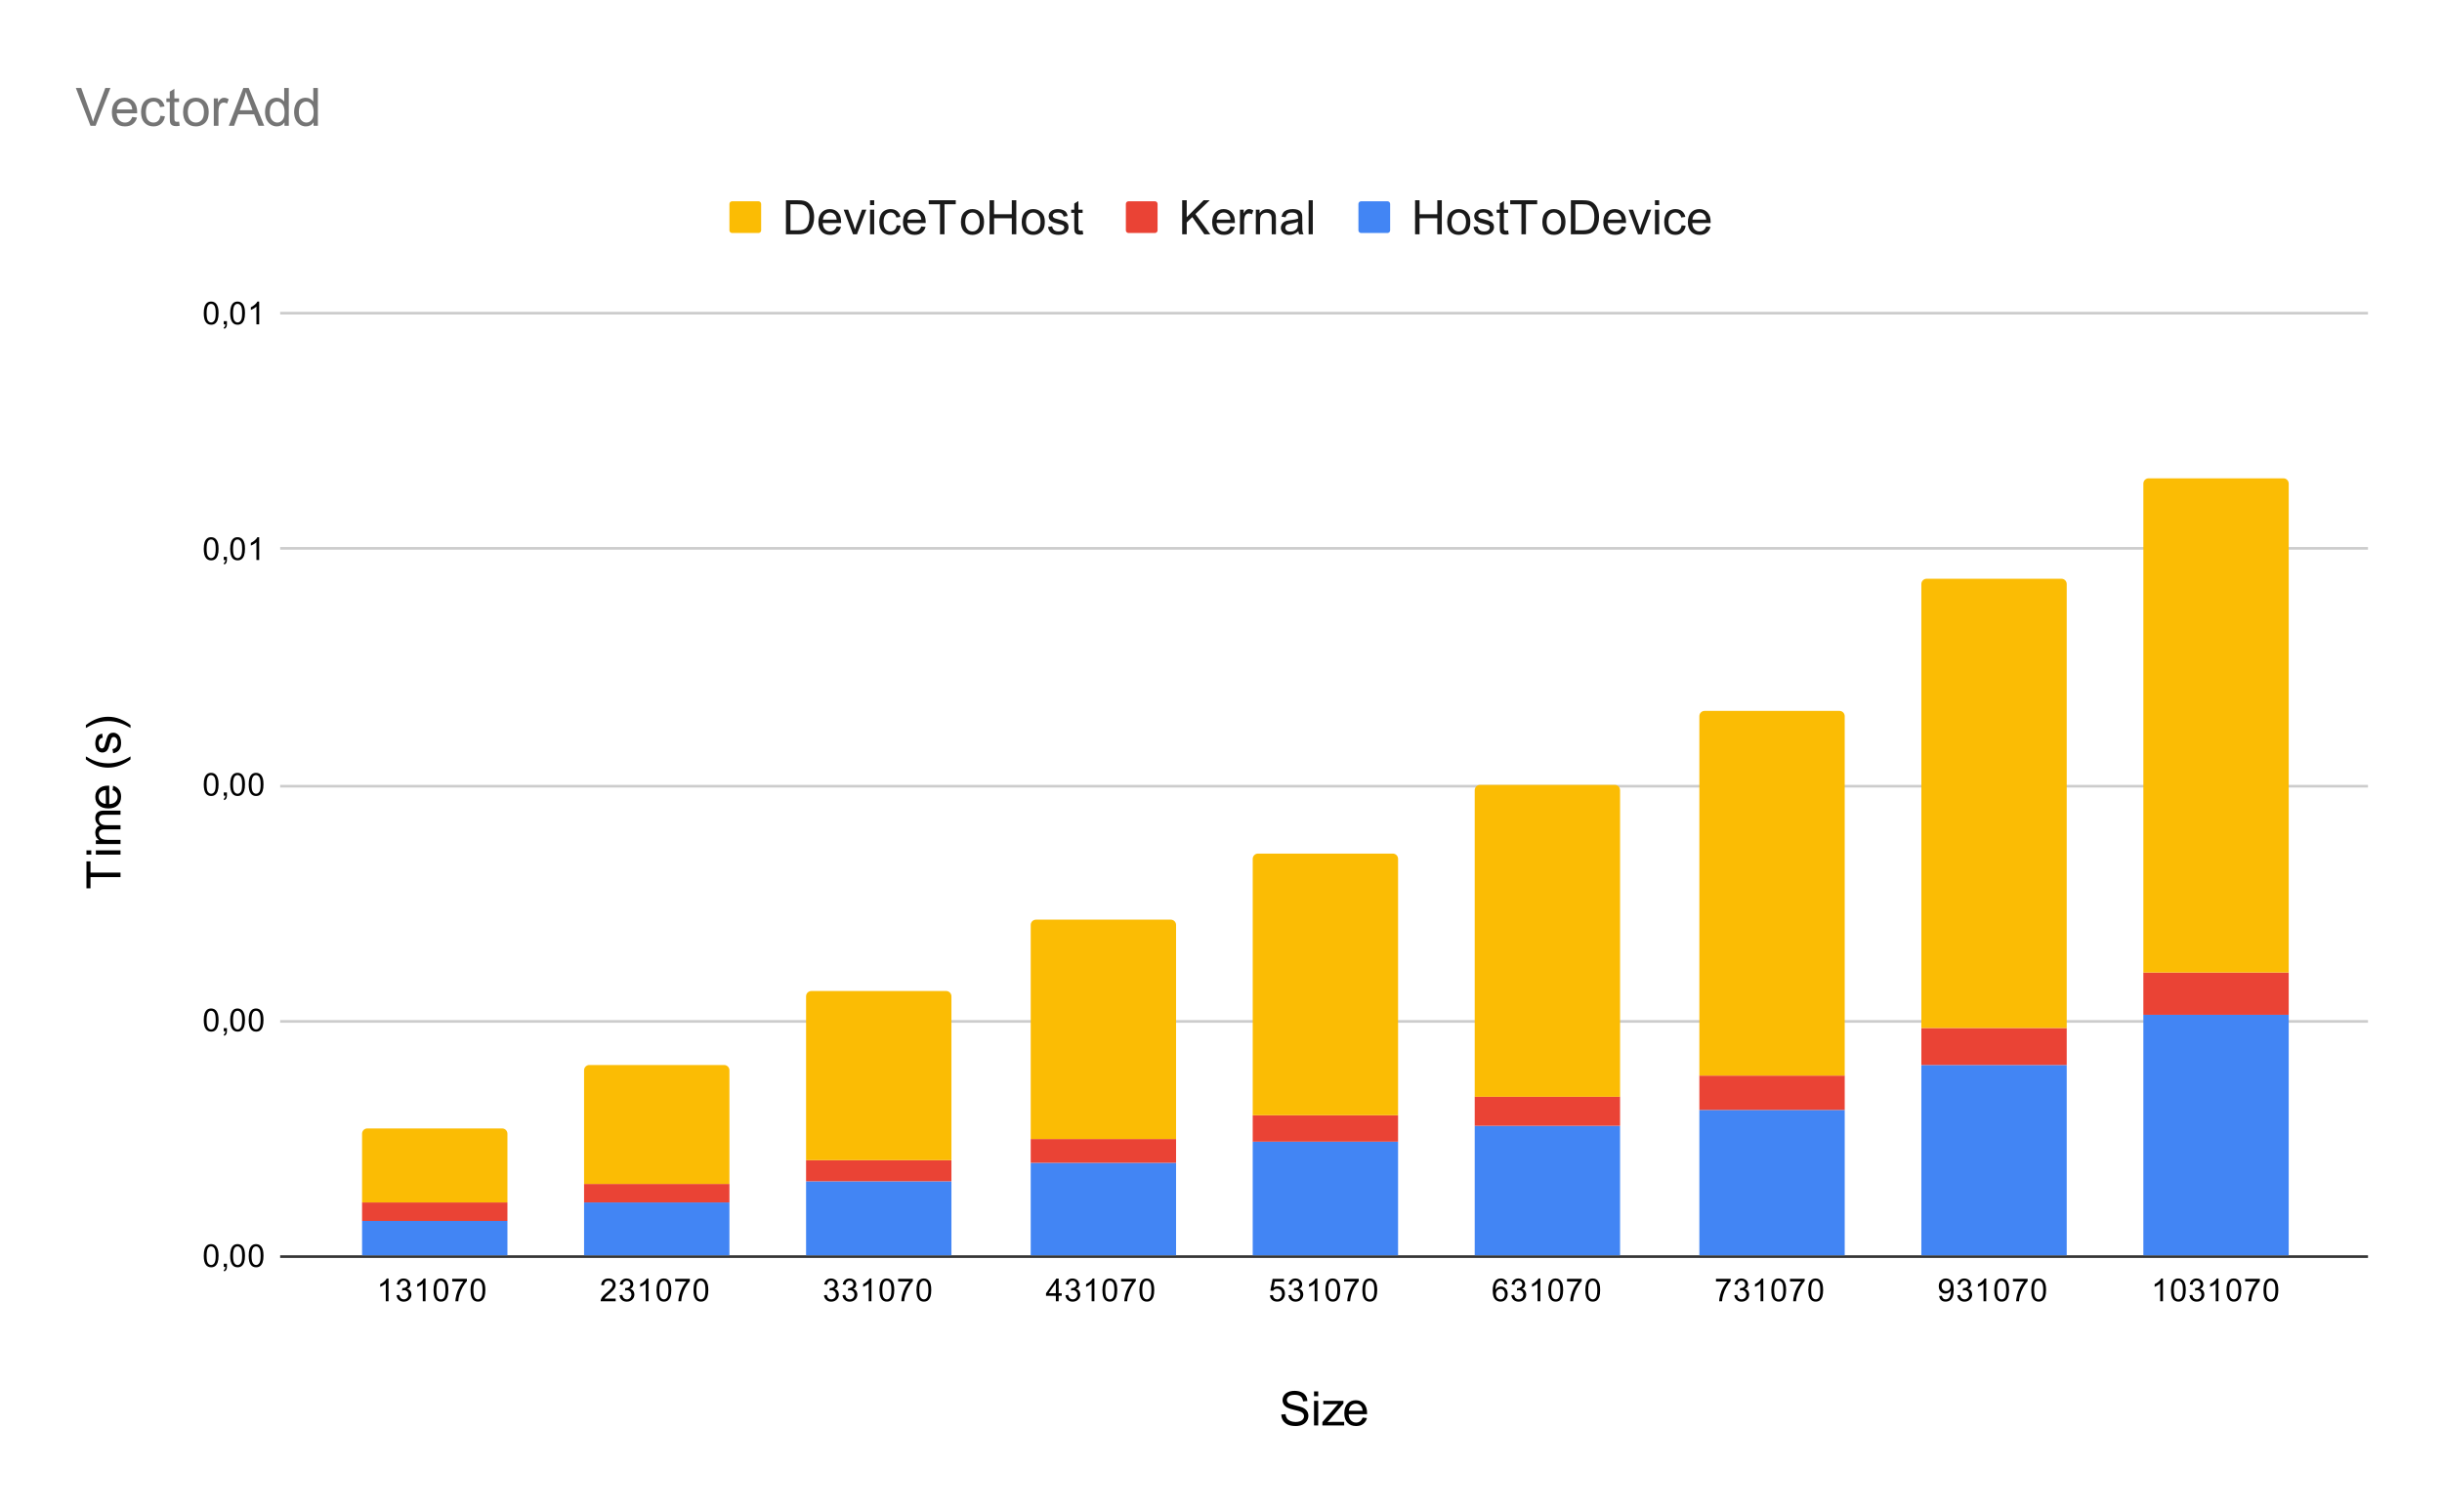 <svg version="1.1" viewBox="0.0 0.0 924.0 572.0" fill="none" stroke="none" stroke-linecap="square" stroke-miterlimit="10" width="924" height="572" xmlns:xlink="http://www.w3.org/1999/xlink" xmlns="http://www.w3.org/2000/svg"><path fill="#ffffff" d="M0 0L924.0 0L924.0 572.0L0 572.0L0 0Z" fill-rule="nonzero"/><path stroke="#333333" stroke-width="1.0" stroke-linecap="butt" d="M106.5 475.5L895.5 475.5" fill-rule="nonzero"/><path stroke="#cccccc" stroke-width="1.0" stroke-linecap="butt" d="M106.5 386.5L895.5 386.5" fill-rule="nonzero"/><path stroke="#cccccc" stroke-width="1.0" stroke-linecap="butt" d="M106.5 297.5L895.5 297.5" fill-rule="nonzero"/><path stroke="#cccccc" stroke-width="1.0" stroke-linecap="butt" d="M106.5 207.5L895.5 207.5" fill-rule="nonzero"/><path stroke="#cccccc" stroke-width="1.0" stroke-linecap="butt" d="M106.5 118.5L895.5 118.5" fill-rule="nonzero"/><clipPath id="id_0"><path d="M106.6 118.733L895.4 118.733L895.4 475.4L106.6 475.4L106.6 118.733Z" clip-rule="nonzero"/></clipPath><path stroke="#000000" stroke-width="2.0" stroke-linecap="butt" stroke-opacity="0.0" clip-path="url(#id_0)" d="M192.0 475.0L137.0 475.0L137.0 462.0L192.0 462.0Z" fill-rule="nonzero"/><path fill="#4285f4" clip-path="url(#id_0)" d="M192.0 475.0L137.0 475.0L137.0 462.0L192.0 462.0Z" fill-rule="nonzero"/><path stroke="#000000" stroke-width="2.0" stroke-linecap="butt" stroke-opacity="0.0" clip-path="url(#id_0)" d="M276.0 475.0L221.0 475.0L221.0 455.0L276.0 455.0Z" fill-rule="nonzero"/><path fill="#4285f4" clip-path="url(#id_0)" d="M276.0 475.0L221.0 475.0L221.0 455.0L276.0 455.0Z" fill-rule="nonzero"/><path stroke="#000000" stroke-width="2.0" stroke-linecap="butt" stroke-opacity="0.0" clip-path="url(#id_0)" d="M360.0 475.0L305.0 475.0L305.0 447.0L360.0 447.0Z" fill-rule="nonzero"/><path fill="#4285f4" clip-path="url(#id_0)" d="M360.0 475.0L305.0 475.0L305.0 447.0L360.0 447.0Z" fill-rule="nonzero"/><path stroke="#000000" stroke-width="2.0" stroke-linecap="butt" stroke-opacity="0.0" clip-path="url(#id_0)" d="M445.0 475.0L390.0 475.0L390.0 440.0L445.0 440.0Z" fill-rule="nonzero"/><path fill="#4285f4" clip-path="url(#id_0)" d="M445.0 475.0L390.0 475.0L390.0 440.0L445.0 440.0Z" fill-rule="nonzero"/><path stroke="#000000" stroke-width="2.0" stroke-linecap="butt" stroke-opacity="0.0" clip-path="url(#id_0)" d="M529.0 475.0L474.0 475.0L474.0 432.0L529.0 432.0Z" fill-rule="nonzero"/><path fill="#4285f4" clip-path="url(#id_0)" d="M529.0 475.0L474.0 475.0L474.0 432.0L529.0 432.0Z" fill-rule="nonzero"/><path stroke="#000000" stroke-width="2.0" stroke-linecap="butt" stroke-opacity="0.0" clip-path="url(#id_0)" d="M613.0 475.0L558.0 475.0L558.0 426.0L613.0 426.0Z" fill-rule="nonzero"/><path fill="#4285f4" clip-path="url(#id_0)" d="M613.0 475.0L558.0 475.0L558.0 426.0L613.0 426.0Z" fill-rule="nonzero"/><path stroke="#000000" stroke-width="2.0" stroke-linecap="butt" stroke-opacity="0.0" clip-path="url(#id_0)" d="M698.0 475.0L643.0 475.0L643.0 420.0L698.0 420.0Z" fill-rule="nonzero"/><path fill="#4285f4" clip-path="url(#id_0)" d="M698.0 475.0L643.0 475.0L643.0 420.0L698.0 420.0Z" fill-rule="nonzero"/><path stroke="#000000" stroke-width="2.0" stroke-linecap="butt" stroke-opacity="0.0" clip-path="url(#id_0)" d="M782.0 475.0L727.0 475.0L727.0 403.0L782.0 403.0Z" fill-rule="nonzero"/><path fill="#4285f4" clip-path="url(#id_0)" d="M782.0 475.0L727.0 475.0L727.0 403.0L782.0 403.0Z" fill-rule="nonzero"/><path stroke="#000000" stroke-width="2.0" stroke-linecap="butt" stroke-opacity="0.0" clip-path="url(#id_0)" d="M866.0 475.0L811.0 475.0L811.0 384.0L866.0 384.0Z" fill-rule="nonzero"/><path fill="#4285f4" clip-path="url(#id_0)" d="M866.0 475.0L811.0 475.0L811.0 384.0L866.0 384.0Z" fill-rule="nonzero"/><path stroke="#000000" stroke-width="2.0" stroke-linecap="butt" stroke-opacity="0.0" clip-path="url(#id_0)" d="M192.0 462.0L137.0 462.0L137.0 455.0L192.0 455.0Z" fill-rule="nonzero"/><path fill="#ea4335" clip-path="url(#id_0)" d="M192.0 462.0L137.0 462.0L137.0 455.0L192.0 455.0Z" fill-rule="nonzero"/><path stroke="#000000" stroke-width="2.0" stroke-linecap="butt" stroke-opacity="0.0" clip-path="url(#id_0)" d="M276.0 455.0L221.0 455.0L221.0 448.0L276.0 448.0Z" fill-rule="nonzero"/><path fill="#ea4335" clip-path="url(#id_0)" d="M276.0 455.0L221.0 455.0L221.0 448.0L276.0 448.0Z" fill-rule="nonzero"/><path stroke="#000000" stroke-width="2.0" stroke-linecap="butt" stroke-opacity="0.0" clip-path="url(#id_0)" d="M360.0 447.0L305.0 447.0L305.0 439.0L360.0 439.0Z" fill-rule="nonzero"/><path fill="#ea4335" clip-path="url(#id_0)" d="M360.0 447.0L305.0 447.0L305.0 439.0L360.0 439.0Z" fill-rule="nonzero"/><path stroke="#000000" stroke-width="2.0" stroke-linecap="butt" stroke-opacity="0.0" clip-path="url(#id_0)" d="M445.0 440.0L390.0 440.0L390.0 431.0L445.0 431.0Z" fill-rule="nonzero"/><path fill="#ea4335" clip-path="url(#id_0)" d="M445.0 440.0L390.0 440.0L390.0 431.0L445.0 431.0Z" fill-rule="nonzero"/><path stroke="#000000" stroke-width="2.0" stroke-linecap="butt" stroke-opacity="0.0" clip-path="url(#id_0)" d="M529.0 432.0L474.0 432.0L474.0 422.0L529.0 422.0Z" fill-rule="nonzero"/><path fill="#ea4335" clip-path="url(#id_0)" d="M529.0 432.0L474.0 432.0L474.0 422.0L529.0 422.0Z" fill-rule="nonzero"/><path stroke="#000000" stroke-width="2.0" stroke-linecap="butt" stroke-opacity="0.0" clip-path="url(#id_0)" d="M613.0 426.0L558.0 426.0L558.0 415.0L613.0 415.0Z" fill-rule="nonzero"/><path fill="#ea4335" clip-path="url(#id_0)" d="M613.0 426.0L558.0 426.0L558.0 415.0L613.0 415.0Z" fill-rule="nonzero"/><path stroke="#000000" stroke-width="2.0" stroke-linecap="butt" stroke-opacity="0.0" clip-path="url(#id_0)" d="M698.0 420.0L643.0 420.0L643.0 407.0L698.0 407.0Z" fill-rule="nonzero"/><path fill="#ea4335" clip-path="url(#id_0)" d="M698.0 420.0L643.0 420.0L643.0 407.0L698.0 407.0Z" fill-rule="nonzero"/><path stroke="#000000" stroke-width="2.0" stroke-linecap="butt" stroke-opacity="0.0" clip-path="url(#id_0)" d="M782.0 403.0L727.0 403.0L727.0 389.0L782.0 389.0Z" fill-rule="nonzero"/><path fill="#ea4335" clip-path="url(#id_0)" d="M782.0 403.0L727.0 403.0L727.0 389.0L782.0 389.0Z" fill-rule="nonzero"/><path stroke="#000000" stroke-width="2.0" stroke-linecap="butt" stroke-opacity="0.0" clip-path="url(#id_0)" d="M866.0 384.0L811.0 384.0L811.0 368.0L866.0 368.0Z" fill-rule="nonzero"/><path fill="#ea4335" clip-path="url(#id_0)" d="M866.0 384.0L811.0 384.0L811.0 368.0L866.0 368.0Z" fill-rule="nonzero"/><path stroke="#000000" stroke-width="2.0" stroke-linecap="butt" stroke-opacity="0.0" clip-path="url(#id_0)" d="M192.0 455.0L137.0 455.0L137.0 429.0C137.0 427.895 137.895 427.0 139.0 427.0L190.0 427.0C191.105 427.0 192.0 427.895 192.0 429.0Z" fill-rule="nonzero"/><path fill="#fbbc04" clip-path="url(#id_0)" d="M192.0 455.0L137.0 455.0L137.0 429.0C137.0 427.895 137.895 427.0 139.0 427.0L190.0 427.0C191.105 427.0 192.0 427.895 192.0 429.0Z" fill-rule="nonzero"/><path stroke="#000000" stroke-width="2.0" stroke-linecap="butt" stroke-opacity="0.0" clip-path="url(#id_0)" d="M276.0 448.0L221.0 448.0L221.0 405.0C221.0 403.895 221.895 403.0 223.0 403.0L274.0 403.0C275.105 403.0 276.0 403.895 276.0 405.0Z" fill-rule="nonzero"/><path fill="#fbbc04" clip-path="url(#id_0)" d="M276.0 448.0L221.0 448.0L221.0 405.0C221.0 403.895 221.895 403.0 223.0 403.0L274.0 403.0C275.105 403.0 276.0 403.895 276.0 405.0Z" fill-rule="nonzero"/><path stroke="#000000" stroke-width="2.0" stroke-linecap="butt" stroke-opacity="0.0" clip-path="url(#id_0)" d="M360.0 439.0L305.0 439.0L305.0 377.0C305.0 375.895 305.895 375.0 307.0 375.0L358.0 375.0C359.105 375.0 360.0 375.895 360.0 377.0Z" fill-rule="nonzero"/><path fill="#fbbc04" clip-path="url(#id_0)" d="M360.0 439.0L305.0 439.0L305.0 377.0C305.0 375.895 305.895 375.0 307.0 375.0L358.0 375.0C359.105 375.0 360.0 375.895 360.0 377.0Z" fill-rule="nonzero"/><path stroke="#000000" stroke-width="2.0" stroke-linecap="butt" stroke-opacity="0.0" clip-path="url(#id_0)" d="M445.0 431.0L390.0 431.0L390.0 350.0C390.0 348.895 390.895 348.0 392.0 348.0L443.0 348.0C444.105 348.0 445.0 348.895 445.0 350.0Z" fill-rule="nonzero"/><path fill="#fbbc04" clip-path="url(#id_0)" d="M445.0 431.0L390.0 431.0L390.0 350.0C390.0 348.895 390.895 348.0 392.0 348.0L443.0 348.0C444.105 348.0 445.0 348.895 445.0 350.0Z" fill-rule="nonzero"/><path stroke="#000000" stroke-width="2.0" stroke-linecap="butt" stroke-opacity="0.0" clip-path="url(#id_0)" d="M529.0 422.0L474.0 422.0L474.0 325.0C474.0 323.895 474.895 323.0 476.0 323.0L527.0 323.0C528.105 323.0 529.0 323.895 529.0 325.0Z" fill-rule="nonzero"/><path fill="#fbbc04" clip-path="url(#id_0)" d="M529.0 422.0L474.0 422.0L474.0 325.0C474.0 323.895 474.895 323.0 476.0 323.0L527.0 323.0C528.105 323.0 529.0 323.895 529.0 325.0Z" fill-rule="nonzero"/><path stroke="#000000" stroke-width="2.0" stroke-linecap="butt" stroke-opacity="0.0" clip-path="url(#id_0)" d="M613.0 415.0L558.0 415.0L558.0 299.0C558.0 297.895 558.895 297.0 560.0 297.0L611.0 297.0C612.105 297.0 613.0 297.895 613.0 299.0Z" fill-rule="nonzero"/><path fill="#fbbc04" clip-path="url(#id_0)" d="M613.0 415.0L558.0 415.0L558.0 299.0C558.0 297.895 558.895 297.0 560.0 297.0L611.0 297.0C612.105 297.0 613.0 297.895 613.0 299.0Z" fill-rule="nonzero"/><path stroke="#000000" stroke-width="2.0" stroke-linecap="butt" stroke-opacity="0.0" clip-path="url(#id_0)" d="M698.0 407.0L643.0 407.0L643.0 271.0C643.0 269.895 643.895 269.0 645.0 269.0L696.0 269.0C697.105 269.0 698.0 269.895 698.0 271.0Z" fill-rule="nonzero"/><path fill="#fbbc04" clip-path="url(#id_0)" d="M698.0 407.0L643.0 407.0L643.0 271.0C643.0 269.895 643.895 269.0 645.0 269.0L696.0 269.0C697.105 269.0 698.0 269.895 698.0 271.0Z" fill-rule="nonzero"/><path stroke="#000000" stroke-width="2.0" stroke-linecap="butt" stroke-opacity="0.0" clip-path="url(#id_0)" d="M782.0 389.0L727.0 389.0L727.0 221.0C727.0 219.895 727.895 219.0 729.0 219.0L780.0 219.0C781.105 219.0 782.0 219.895 782.0 221.0Z" fill-rule="nonzero"/><path fill="#fbbc04" clip-path="url(#id_0)" d="M782.0 389.0L727.0 389.0L727.0 221.0C727.0 219.895 727.895 219.0 729.0 219.0L780.0 219.0C781.105 219.0 782.0 219.895 782.0 221.0Z" fill-rule="nonzero"/><path stroke="#000000" stroke-width="2.0" stroke-linecap="butt" stroke-opacity="0.0" clip-path="url(#id_0)" d="M866.0 368.0L811.0 368.0L811.0 183.0C811.0 181.895 811.895 181.0 813.0 181.0L864.0 181.0C865.105 181.0 866.0 181.895 866.0 183.0Z" fill-rule="nonzero"/><path fill="#fbbc04" clip-path="url(#id_0)" d="M866.0 368.0L811.0 368.0L811.0 183.0C811.0 181.895 811.895 181.0 813.0 181.0L864.0 181.0C865.105 181.0 866.0 181.895 866.0 183.0Z" fill-rule="nonzero"/><path fill="#000000" d="M484.812 535.259L486.422 535.119Q486.531 536.087 486.938 536.712Q487.359 537.322 488.234 537.712Q489.125 538.087 490.219 538.087Q491.203 538.087 491.938 537.806Q492.688 537.509 493.047 537.009Q493.422 536.494 493.422 535.9Q493.422 535.291 493.062 534.837Q492.719 534.384 491.906 534.087Q491.391 533.884 489.609 533.462Q487.844 533.025 487.125 532.65Q486.203 532.166 485.75 531.447Q485.297 530.728 485.297 529.853Q485.297 528.869 485.844 528.025Q486.406 527.181 487.469 526.744Q488.531 526.291 489.844 526.291Q491.266 526.291 492.359 526.759Q493.453 527.212 494.047 528.119Q494.641 529.009 494.672 530.15L493.047 530.275Q492.906 529.041 492.141 528.416Q491.391 527.791 489.906 527.791Q488.359 527.791 487.641 528.369Q486.938 528.931 486.938 529.728Q486.938 530.431 487.453 530.869Q487.938 531.322 490.016 531.791Q492.094 532.259 492.875 532.619Q494.0 533.134 494.531 533.931Q495.062 534.728 495.062 535.759Q495.062 536.791 494.469 537.697Q493.891 538.603 492.781 539.119Q491.688 539.619 490.297 539.619Q488.547 539.619 487.359 539.119Q486.188 538.603 485.516 537.587Q484.844 536.556 484.812 535.259ZM497.203 528.337L497.203 526.509L498.781 526.509L498.781 528.337L497.203 528.337ZM497.203 539.4L497.203 530.072L498.781 530.072L498.781 539.4L497.203 539.4ZM500.359 539.4L500.359 538.119L506.297 531.291Q505.281 531.353 504.516 531.353L500.703 531.353L500.703 530.072L508.328 530.072L508.328 531.119L503.281 537.041L502.297 538.119Q503.359 538.041 504.297 538.041L508.609 538.041L508.609 539.4L500.359 539.4ZM515.578 536.4L517.219 536.603Q516.828 538.025 515.781 538.822Q514.734 539.619 513.109 539.619Q511.062 539.619 509.859 538.353Q508.656 537.087 508.656 534.806Q508.656 532.462 509.859 531.166Q511.078 529.853 513.016 529.853Q514.891 529.853 516.078 531.134Q517.266 532.4 517.266 534.712Q517.266 534.853 517.25 535.134L510.297 535.134Q510.375 536.681 511.156 537.494Q511.953 538.306 513.109 538.306Q513.984 538.306 514.594 537.853Q515.219 537.4 515.578 536.4ZM510.375 533.837L515.594 533.837Q515.484 532.666 515.0 532.072Q514.234 531.15 513.031 531.15Q511.953 531.15 511.203 531.884Q510.469 532.619 510.375 533.837Z" fill-rule="nonzero"/><path fill="#000000" d="M45.6 331.895L34.241 331.895L34.241 336.145L32.709 336.145L32.709 325.926L34.241 325.926L34.241 330.192L45.6 330.192L45.6 331.895ZM34.538 323.364L32.709 323.364L32.709 321.785L34.538 321.785L34.538 323.364ZM45.6 323.364L36.272 323.364L36.272 321.785L45.6 321.785L45.6 323.364ZM45.6 319.379L36.272 319.379L36.272 317.957L37.569 317.957Q36.897 317.52 36.475 316.801Q36.053 316.067 36.053 315.129Q36.053 314.098 36.491 313.442Q36.913 312.77 37.694 312.504Q36.053 311.395 36.053 309.614Q36.053 308.223 36.834 307.489Q37.6 306.739 39.194 306.739L45.6 306.739L45.6 308.301L39.725 308.301Q38.772 308.301 38.35 308.457Q37.928 308.614 37.678 309.02Q37.428 309.426 37.428 309.973Q37.428 310.957 38.084 311.614Q38.741 312.254 40.178 312.254L45.6 312.254L45.6 313.832L39.538 313.832Q38.475 313.832 37.959 314.223Q37.428 314.614 37.428 315.489Q37.428 316.16 37.788 316.723Q38.131 317.285 38.803 317.551Q39.475 317.801 40.756 317.801L45.6 317.801L45.6 319.379ZM42.6 298.989L42.803 297.348Q44.225 297.739 45.022 298.785Q45.819 299.832 45.819 301.457Q45.819 303.504 44.553 304.707Q43.288 305.91 41.006 305.91Q38.663 305.91 37.366 304.707Q36.053 303.489 36.053 301.551Q36.053 299.676 37.334 298.489Q38.6 297.301 40.913 297.301Q41.053 297.301 41.334 297.317L41.334 304.27Q42.881 304.192 43.694 303.41Q44.506 302.614 44.506 301.457Q44.506 300.582 44.053 299.973Q43.6 299.348 42.6 298.989ZM40.038 304.192L40.038 298.973Q38.866 299.082 38.272 299.567Q37.35 300.332 37.35 301.535Q37.35 302.614 38.084 303.364Q38.819 304.098 40.038 304.192ZM49.381 287.364Q47.741 288.66 45.522 289.567Q43.303 290.473 40.928 290.473Q38.834 290.473 36.928 289.801Q34.694 289.004 32.491 287.364L32.491 286.223Q34.319 287.285 35.1 287.629Q36.319 288.16 37.631 288.473Q39.288 288.848 40.944 288.848Q45.163 288.848 49.381 286.223L49.381 287.364ZM42.819 285.02L42.569 283.442Q43.506 283.317 44.006 282.723Q44.506 282.114 44.506 281.035Q44.506 279.942 44.069 279.41Q43.616 278.879 43.022 278.879Q42.491 278.879 42.178 279.348Q41.975 279.676 41.647 280.973Q41.209 282.707 40.897 283.379Q40.569 284.051 40.006 284.41Q39.428 284.754 38.741 284.754Q38.116 284.754 37.584 284.473Q37.053 284.176 36.709 283.692Q36.428 283.317 36.241 282.676Q36.053 282.035 36.053 281.317Q36.053 280.207 36.381 279.379Q36.694 278.551 37.241 278.16Q37.772 277.754 38.678 277.614L38.881 279.16Q38.163 279.27 37.756 279.77Q37.35 280.27 37.35 281.192Q37.35 282.285 37.709 282.754Q38.069 283.223 38.553 283.223Q38.866 283.223 39.116 283.02Q39.366 282.832 39.538 282.426Q39.616 282.176 39.944 281.02Q40.381 279.348 40.678 278.692Q40.959 278.02 41.506 277.645Q42.053 277.254 42.85 277.254Q43.647 277.254 44.35 277.723Q45.053 278.176 45.444 279.051Q45.819 279.926 45.819 281.02Q45.819 282.848 45.069 283.801Q44.303 284.754 42.819 285.02ZM49.381 274.348L49.381 275.473Q45.163 272.848 40.944 272.848Q39.288 272.848 37.663 273.223Q36.35 273.52 35.131 274.067Q34.334 274.41 32.491 275.473L32.491 274.348Q34.694 272.692 36.928 271.895Q38.834 271.223 40.928 271.223Q43.303 271.223 45.522 272.129Q47.741 273.035 49.381 274.348Z" fill-rule="nonzero"/><path fill="#000000" d="M77.1 475.166Q77.1 473.634 77.412 472.712Q77.725 471.775 78.334 471.275Q78.959 470.775 79.897 470.775Q80.584 470.775 81.1 471.056Q81.631 471.337 81.975 471.869Q82.319 472.384 82.506 473.134Q82.694 473.884 82.694 475.166Q82.694 476.681 82.381 477.603Q82.084 478.525 81.459 479.041Q80.85 479.541 79.897 479.541Q78.662 479.541 77.944 478.65Q77.1 477.587 77.1 475.166ZM78.178 475.166Q78.178 477.275 78.678 477.978Q79.178 478.681 79.897 478.681Q80.631 478.681 81.116 477.978Q81.616 477.275 81.616 475.166Q81.616 473.041 81.116 472.353Q80.631 471.65 79.881 471.65Q79.162 471.65 78.725 472.259Q78.178 473.041 78.178 475.166ZM84.662 479.4L84.662 478.197L85.866 478.197L85.866 479.4Q85.866 480.056 85.631 480.462Q85.397 480.884 84.897 481.103L84.6 480.65Q84.928 480.509 85.084 480.212Q85.241 479.931 85.272 479.4L84.662 479.4ZM87.1 475.166Q87.1 473.634 87.412 472.712Q87.725 471.775 88.334 471.275Q88.959 470.775 89.897 470.775Q90.584 470.775 91.1 471.056Q91.631 471.337 91.975 471.869Q92.319 472.384 92.506 473.134Q92.694 473.884 92.694 475.166Q92.694 476.681 92.381 477.603Q92.084 478.525 91.459 479.041Q90.85 479.541 89.897 479.541Q88.662 479.541 87.944 478.65Q87.1 477.587 87.1 475.166ZM88.178 475.166Q88.178 477.275 88.678 477.978Q89.178 478.681 89.897 478.681Q90.631 478.681 91.116 477.978Q91.616 477.275 91.616 475.166Q91.616 473.041 91.116 472.353Q90.631 471.65 89.881 471.65Q89.162 471.65 88.725 472.259Q88.178 473.041 88.178 475.166ZM94.1 475.166Q94.1 473.634 94.412 472.712Q94.725 471.775 95.334 471.275Q95.959 470.775 96.897 470.775Q97.584 470.775 98.1 471.056Q98.631 471.337 98.975 471.869Q99.319 472.384 99.506 473.134Q99.694 473.884 99.694 475.166Q99.694 476.681 99.381 477.603Q99.084 478.525 98.459 479.041Q97.85 479.541 96.897 479.541Q95.662 479.541 94.944 478.65Q94.1 477.587 94.1 475.166ZM95.178 475.166Q95.178 477.275 95.678 477.978Q96.178 478.681 96.897 478.681Q97.631 478.681 98.116 477.978Q98.616 477.275 98.616 475.166Q98.616 473.041 98.116 472.353Q97.631 471.65 96.881 471.65Q96.162 471.65 95.725 472.259Q95.178 473.041 95.178 475.166Z" fill-rule="nonzero"/><path fill="#000000" d="M77.1 385.999Q77.1 384.468 77.412 383.546Q77.725 382.608 78.334 382.108Q78.959 381.608 79.897 381.608Q80.584 381.608 81.1 381.89Q81.631 382.171 81.975 382.702Q82.319 383.218 82.506 383.968Q82.694 384.718 82.694 385.999Q82.694 387.515 82.381 388.436Q82.084 389.358 81.459 389.874Q80.85 390.374 79.897 390.374Q78.662 390.374 77.944 389.483Q77.1 388.421 77.1 385.999ZM78.178 385.999Q78.178 388.108 78.678 388.811Q79.178 389.515 79.897 389.515Q80.631 389.515 81.116 388.811Q81.616 388.108 81.616 385.999Q81.616 383.874 81.116 383.186Q80.631 382.483 79.881 382.483Q79.162 382.483 78.725 383.093Q78.178 383.874 78.178 385.999ZM84.662 390.233L84.662 389.03L85.866 389.03L85.866 390.233Q85.866 390.89 85.631 391.296Q85.397 391.718 84.897 391.936L84.6 391.483Q84.928 391.343 85.084 391.046Q85.241 390.765 85.272 390.233L84.662 390.233ZM87.1 385.999Q87.1 384.468 87.412 383.546Q87.725 382.608 88.334 382.108Q88.959 381.608 89.897 381.608Q90.584 381.608 91.1 381.89Q91.631 382.171 91.975 382.702Q92.319 383.218 92.506 383.968Q92.694 384.718 92.694 385.999Q92.694 387.515 92.381 388.436Q92.084 389.358 91.459 389.874Q90.85 390.374 89.897 390.374Q88.662 390.374 87.944 389.483Q87.1 388.421 87.1 385.999ZM88.178 385.999Q88.178 388.108 88.678 388.811Q89.178 389.515 89.897 389.515Q90.631 389.515 91.116 388.811Q91.616 388.108 91.616 385.999Q91.616 383.874 91.116 383.186Q90.631 382.483 89.881 382.483Q89.162 382.483 88.725 383.093Q88.178 383.874 88.178 385.999ZM94.1 385.999Q94.1 384.468 94.412 383.546Q94.725 382.608 95.334 382.108Q95.959 381.608 96.897 381.608Q97.584 381.608 98.1 381.89Q98.631 382.171 98.975 382.702Q99.319 383.218 99.506 383.968Q99.694 384.718 99.694 385.999Q99.694 387.515 99.381 388.436Q99.084 389.358 98.459 389.874Q97.85 390.374 96.897 390.374Q95.662 390.374 94.944 389.483Q94.1 388.421 94.1 385.999ZM95.178 385.999Q95.178 388.108 95.678 388.811Q96.178 389.515 96.897 389.515Q97.631 389.515 98.116 388.811Q98.616 388.108 98.616 385.999Q98.616 383.874 98.116 383.186Q97.631 382.483 96.881 382.483Q96.162 382.483 95.725 383.093Q95.178 383.874 95.178 385.999Z" fill-rule="nonzero"/><path fill="#000000" d="M77.1 296.832Q77.1 295.301 77.412 294.379Q77.725 293.442 78.334 292.942Q78.959 292.442 79.897 292.442Q80.584 292.442 81.1 292.723Q81.631 293.004 81.975 293.535Q82.319 294.051 82.506 294.801Q82.694 295.551 82.694 296.832Q82.694 298.348 82.381 299.27Q82.084 300.192 81.459 300.707Q80.85 301.207 79.897 301.207Q78.662 301.207 77.944 300.317Q77.1 299.254 77.1 296.832ZM78.178 296.832Q78.178 298.942 78.678 299.645Q79.178 300.348 79.897 300.348Q80.631 300.348 81.116 299.645Q81.616 298.942 81.616 296.832Q81.616 294.707 81.116 294.02Q80.631 293.317 79.881 293.317Q79.162 293.317 78.725 293.926Q78.178 294.707 78.178 296.832ZM84.662 301.067L84.662 299.864L85.866 299.864L85.866 301.067Q85.866 301.723 85.631 302.129Q85.397 302.551 84.897 302.77L84.6 302.317Q84.928 302.176 85.084 301.879Q85.241 301.598 85.272 301.067L84.662 301.067ZM87.1 296.832Q87.1 295.301 87.412 294.379Q87.725 293.442 88.334 292.942Q88.959 292.442 89.897 292.442Q90.584 292.442 91.1 292.723Q91.631 293.004 91.975 293.535Q92.319 294.051 92.506 294.801Q92.694 295.551 92.694 296.832Q92.694 298.348 92.381 299.27Q92.084 300.192 91.459 300.707Q90.85 301.207 89.897 301.207Q88.662 301.207 87.944 300.317Q87.1 299.254 87.1 296.832ZM88.178 296.832Q88.178 298.942 88.678 299.645Q89.178 300.348 89.897 300.348Q90.631 300.348 91.116 299.645Q91.616 298.942 91.616 296.832Q91.616 294.707 91.116 294.02Q90.631 293.317 89.881 293.317Q89.162 293.317 88.725 293.926Q88.178 294.707 88.178 296.832ZM94.1 296.832Q94.1 295.301 94.412 294.379Q94.725 293.442 95.334 292.942Q95.959 292.442 96.897 292.442Q97.584 292.442 98.1 292.723Q98.631 293.004 98.975 293.535Q99.319 294.051 99.506 294.801Q99.694 295.551 99.694 296.832Q99.694 298.348 99.381 299.27Q99.084 300.192 98.459 300.707Q97.85 301.207 96.897 301.207Q95.662 301.207 94.944 300.317Q94.1 299.254 94.1 296.832ZM95.178 296.832Q95.178 298.942 95.678 299.645Q96.178 300.348 96.897 300.348Q97.631 300.348 98.116 299.645Q98.616 298.942 98.616 296.832Q98.616 294.707 98.116 294.02Q97.631 293.317 96.881 293.317Q96.162 293.317 95.725 293.926Q95.178 294.707 95.178 296.832Z" fill-rule="nonzero"/><path fill="#000000" d="M77.1 207.666Q77.1 206.134 77.412 205.213Q77.725 204.275 78.334 203.775Q78.959 203.275 79.897 203.275Q80.584 203.275 81.1 203.556Q81.631 203.838 81.975 204.369Q82.319 204.884 82.506 205.634Q82.694 206.384 82.694 207.666Q82.694 209.181 82.381 210.103Q82.084 211.025 81.459 211.541Q80.85 212.041 79.897 212.041Q78.662 212.041 77.944 211.15Q77.1 210.088 77.1 207.666ZM78.178 207.666Q78.178 209.775 78.678 210.478Q79.178 211.181 79.897 211.181Q80.631 211.181 81.116 210.478Q81.616 209.775 81.616 207.666Q81.616 205.541 81.116 204.853Q80.631 204.15 79.881 204.15Q79.162 204.15 78.725 204.759Q78.178 205.541 78.178 207.666ZM84.662 211.9L84.662 210.697L85.866 210.697L85.866 211.9Q85.866 212.556 85.631 212.963Q85.397 213.384 84.897 213.603L84.6 213.15Q84.928 213.009 85.084 212.713Q85.241 212.431 85.272 211.9L84.662 211.9ZM87.1 207.666Q87.1 206.134 87.412 205.213Q87.725 204.275 88.334 203.775Q88.959 203.275 89.897 203.275Q90.584 203.275 91.1 203.556Q91.631 203.838 91.975 204.369Q92.319 204.884 92.506 205.634Q92.694 206.384 92.694 207.666Q92.694 209.181 92.381 210.103Q92.084 211.025 91.459 211.541Q90.85 212.041 89.897 212.041Q88.662 212.041 87.944 211.15Q87.1 210.088 87.1 207.666ZM88.178 207.666Q88.178 209.775 88.678 210.478Q89.178 211.181 89.897 211.181Q90.631 211.181 91.116 210.478Q91.616 209.775 91.616 207.666Q91.616 205.541 91.116 204.853Q90.631 204.15 89.881 204.15Q89.162 204.15 88.725 204.759Q88.178 205.541 88.178 207.666ZM98.069 211.9L97.022 211.9L97.022 205.181Q96.631 205.541 96.006 205.916Q95.397 206.275 94.912 206.447L94.912 205.431Q95.787 205.009 96.444 204.431Q97.116 203.838 97.397 203.275L98.069 203.275L98.069 211.9Z" fill-rule="nonzero"/><path fill="#000000" d="M77.1 118.499Q77.1 116.968 77.412 116.046Q77.725 115.108 78.334 114.608Q78.959 114.108 79.897 114.108Q80.584 114.108 81.1 114.39Q81.631 114.671 81.975 115.202Q82.319 115.718 82.506 116.468Q82.694 117.218 82.694 118.499Q82.694 120.015 82.381 120.936Q82.084 121.858 81.459 122.374Q80.85 122.874 79.897 122.874Q78.662 122.874 77.944 121.983Q77.1 120.921 77.1 118.499ZM78.178 118.499Q78.178 120.608 78.678 121.311Q79.178 122.015 79.897 122.015Q80.631 122.015 81.116 121.311Q81.616 120.608 81.616 118.499Q81.616 116.374 81.116 115.686Q80.631 114.983 79.881 114.983Q79.162 114.983 78.725 115.593Q78.178 116.374 78.178 118.499ZM84.662 122.733L84.662 121.53L85.866 121.53L85.866 122.733Q85.866 123.39 85.631 123.796Q85.397 124.218 84.897 124.436L84.6 123.983Q84.928 123.843 85.084 123.546Q85.241 123.265 85.272 122.733L84.662 122.733ZM87.1 118.499Q87.1 116.968 87.412 116.046Q87.725 115.108 88.334 114.608Q88.959 114.108 89.897 114.108Q90.584 114.108 91.1 114.39Q91.631 114.671 91.975 115.202Q92.319 115.718 92.506 116.468Q92.694 117.218 92.694 118.499Q92.694 120.015 92.381 120.936Q92.084 121.858 91.459 122.374Q90.85 122.874 89.897 122.874Q88.662 122.874 87.944 121.983Q87.1 120.921 87.1 118.499ZM88.178 118.499Q88.178 120.608 88.678 121.311Q89.178 122.015 89.897 122.015Q90.631 122.015 91.116 121.311Q91.616 120.608 91.616 118.499Q91.616 116.374 91.116 115.686Q90.631 114.983 89.881 114.983Q89.162 114.983 88.725 115.593Q88.178 116.374 88.178 118.499ZM98.069 122.733L97.022 122.733L97.022 116.015Q96.631 116.374 96.006 116.749Q95.397 117.108 94.912 117.28L94.912 116.265Q95.787 115.843 96.444 115.265Q97.116 114.671 97.397 114.108L98.069 114.108L98.069 122.733Z" fill-rule="nonzero"/><path fill="#000000" d="M147.014 492.4L145.967 492.4L145.967 485.681Q145.577 486.041 144.952 486.416Q144.342 486.775 143.858 486.947L143.858 485.931Q144.733 485.509 145.389 484.931Q146.061 484.337 146.342 483.775L147.014 483.775L147.014 492.4ZM150.045 490.134L151.108 489.994Q151.28 490.884 151.717 491.291Q152.155 491.681 152.78 491.681Q153.53 491.681 154.045 491.166Q154.561 490.65 154.561 489.884Q154.561 489.166 154.077 488.697Q153.608 488.212 152.874 488.212Q152.577 488.212 152.124 488.337L152.249 487.4Q152.358 487.416 152.42 487.416Q153.092 487.416 153.624 487.072Q154.17 486.712 154.17 485.978Q154.17 485.4 153.78 485.025Q153.389 484.634 152.764 484.634Q152.155 484.634 151.733 485.025Q151.327 485.416 151.217 486.181L150.155 485.994Q150.342 484.947 151.03 484.369Q151.717 483.775 152.733 483.775Q153.436 483.775 154.03 484.087Q154.624 484.384 154.936 484.9Q155.249 485.416 155.249 486.009Q155.249 486.556 154.952 487.025Q154.655 487.478 154.077 487.744Q154.827 487.916 155.249 488.478Q155.67 489.025 155.67 489.869Q155.67 490.994 154.842 491.775Q154.03 492.556 152.78 492.556Q151.655 492.556 150.905 491.884Q150.155 491.197 150.045 490.134ZM161.014 492.4L159.967 492.4L159.967 485.681Q159.577 486.041 158.952 486.416Q158.342 486.775 157.858 486.947L157.858 485.931Q158.733 485.509 159.389 484.931Q160.061 484.337 160.342 483.775L161.014 483.775L161.014 492.4ZM164.045 488.166Q164.045 486.634 164.358 485.712Q164.67 484.775 165.28 484.275Q165.905 483.775 166.842 483.775Q167.53 483.775 168.045 484.056Q168.577 484.337 168.92 484.869Q169.264 485.384 169.452 486.134Q169.639 486.884 169.639 488.166Q169.639 489.681 169.327 490.603Q169.03 491.525 168.405 492.041Q167.795 492.541 166.842 492.541Q165.608 492.541 164.889 491.65Q164.045 490.587 164.045 488.166ZM165.124 488.166Q165.124 490.275 165.624 490.978Q166.124 491.681 166.842 491.681Q167.577 491.681 168.061 490.978Q168.561 490.275 168.561 488.166Q168.561 486.041 168.061 485.353Q167.577 484.65 166.827 484.65Q166.108 484.65 165.67 485.259Q165.124 486.041 165.124 488.166ZM171.108 484.931L171.108 483.916L176.67 483.916L176.67 484.744Q175.858 485.619 175.045 487.072Q174.249 488.509 173.811 490.041Q173.483 491.119 173.405 492.4L172.311 492.4Q172.327 491.384 172.702 489.947Q173.092 488.509 173.795 487.181Q174.514 485.853 175.327 484.931L171.108 484.931ZM178.045 488.166Q178.045 486.634 178.358 485.712Q178.67 484.775 179.28 484.275Q179.905 483.775 180.842 483.775Q181.53 483.775 182.045 484.056Q182.577 484.337 182.92 484.869Q183.264 485.384 183.452 486.134Q183.639 486.884 183.639 488.166Q183.639 489.681 183.327 490.603Q183.03 491.525 182.405 492.041Q181.795 492.541 180.842 492.541Q179.608 492.541 178.889 491.65Q178.045 490.587 178.045 488.166ZM179.124 488.166Q179.124 490.275 179.624 490.978Q180.124 491.681 180.842 491.681Q181.577 491.681 182.061 490.978Q182.561 490.275 182.561 488.166Q182.561 486.041 182.061 485.353Q181.577 484.65 180.827 484.65Q180.108 484.65 179.67 485.259Q179.124 486.041 179.124 488.166Z" fill-rule="nonzero"/><path fill="#000000" d="M232.956 491.384L232.956 492.4L227.268 492.4Q227.268 492.025 227.393 491.666Q227.612 491.087 228.081 490.525Q228.565 489.962 229.472 489.228Q230.878 488.072 231.362 487.4Q231.862 486.728 231.862 486.134Q231.862 485.509 231.409 485.087Q230.956 484.65 230.237 484.65Q229.472 484.65 229.018 485.103Q228.565 485.556 228.55 486.369L227.472 486.259Q227.581 485.041 228.3 484.416Q229.034 483.775 230.268 483.775Q231.503 483.775 232.222 484.462Q232.94 485.15 232.94 486.166Q232.94 486.681 232.722 487.181Q232.518 487.666 232.018 488.228Q231.534 488.775 230.409 489.728Q229.456 490.525 229.175 490.822Q228.909 491.103 228.737 491.384L232.956 491.384ZM234.409 490.134L235.472 489.994Q235.643 490.884 236.081 491.291Q236.518 491.681 237.143 491.681Q237.893 491.681 238.409 491.166Q238.925 490.65 238.925 489.884Q238.925 489.166 238.44 488.697Q237.972 488.212 237.237 488.212Q236.94 488.212 236.487 488.337L236.612 487.4Q236.722 487.416 236.784 487.416Q237.456 487.416 237.987 487.072Q238.534 486.712 238.534 485.978Q238.534 485.4 238.143 485.025Q237.753 484.634 237.128 484.634Q236.518 484.634 236.097 485.025Q235.69 485.416 235.581 486.181L234.518 485.994Q234.706 484.947 235.393 484.369Q236.081 483.775 237.097 483.775Q237.8 483.775 238.393 484.087Q238.987 484.384 239.3 484.9Q239.612 485.416 239.612 486.009Q239.612 486.556 239.315 487.025Q239.018 487.478 238.44 487.744Q239.19 487.916 239.612 488.478Q240.034 489.025 240.034 489.869Q240.034 490.994 239.206 491.775Q238.393 492.556 237.143 492.556Q236.018 492.556 235.268 491.884Q234.518 491.197 234.409 490.134ZM245.378 492.4L244.331 492.4L244.331 485.681Q243.94 486.041 243.315 486.416Q242.706 486.775 242.222 486.947L242.222 485.931Q243.097 485.509 243.753 484.931Q244.425 484.337 244.706 483.775L245.378 483.775L245.378 492.4ZM248.409 488.166Q248.409 486.634 248.722 485.712Q249.034 484.775 249.643 484.275Q250.268 483.775 251.206 483.775Q251.893 483.775 252.409 484.056Q252.94 484.337 253.284 484.869Q253.628 485.384 253.815 486.134Q254.003 486.884 254.003 488.166Q254.003 489.681 253.69 490.603Q253.393 491.525 252.768 492.041Q252.159 492.541 251.206 492.541Q249.972 492.541 249.253 491.65Q248.409 490.587 248.409 488.166ZM249.487 488.166Q249.487 490.275 249.987 490.978Q250.487 491.681 251.206 491.681Q251.94 491.681 252.425 490.978Q252.925 490.275 252.925 488.166Q252.925 486.041 252.425 485.353Q251.94 484.65 251.19 484.65Q250.472 484.65 250.034 485.259Q249.487 486.041 249.487 488.166ZM255.472 484.931L255.472 483.916L261.034 483.916L261.034 484.744Q260.222 485.619 259.409 487.072Q258.612 488.509 258.175 490.041Q257.847 491.119 257.768 492.4L256.675 492.4Q256.69 491.384 257.065 489.947Q257.456 488.509 258.159 487.181Q258.878 485.853 259.69 484.931L255.472 484.931ZM262.409 488.166Q262.409 486.634 262.722 485.712Q263.034 484.775 263.643 484.275Q264.268 483.775 265.206 483.775Q265.893 483.775 266.409 484.056Q266.94 484.337 267.284 484.869Q267.628 485.384 267.815 486.134Q268.003 486.884 268.003 488.166Q268.003 489.681 267.69 490.603Q267.393 491.525 266.768 492.041Q266.159 492.541 265.206 492.541Q263.972 492.541 263.253 491.65Q262.409 490.587 262.409 488.166ZM263.487 488.166Q263.487 490.275 263.987 490.978Q264.487 491.681 265.206 491.681Q265.94 491.681 266.425 490.978Q266.925 490.275 266.925 488.166Q266.925 486.041 266.425 485.353Q265.94 484.65 265.19 484.65Q264.472 484.65 264.034 485.259Q263.487 486.041 263.487 488.166Z" fill-rule="nonzero"/><path fill="#000000" d="M311.773 490.134L312.835 489.994Q313.007 490.884 313.445 491.291Q313.882 491.681 314.507 491.681Q315.257 491.681 315.773 491.166Q316.288 490.65 316.288 489.884Q316.288 489.166 315.804 488.697Q315.335 488.212 314.601 488.212Q314.304 488.212 313.851 488.337L313.976 487.4Q314.085 487.416 314.148 487.416Q314.82 487.416 315.351 487.072Q315.898 486.712 315.898 485.978Q315.898 485.4 315.507 485.025Q315.116 484.634 314.491 484.634Q313.882 484.634 313.46 485.025Q313.054 485.416 312.945 486.181L311.882 485.994Q312.07 484.947 312.757 484.369Q313.445 483.775 314.46 483.775Q315.163 483.775 315.757 484.087Q316.351 484.384 316.663 484.9Q316.976 485.416 316.976 486.009Q316.976 486.556 316.679 487.025Q316.382 487.478 315.804 487.744Q316.554 487.916 316.976 488.478Q317.398 489.025 317.398 489.869Q317.398 490.994 316.57 491.775Q315.757 492.556 314.507 492.556Q313.382 492.556 312.632 491.884Q311.882 491.197 311.773 490.134ZM318.773 490.134L319.835 489.994Q320.007 490.884 320.445 491.291Q320.882 491.681 321.507 491.681Q322.257 491.681 322.773 491.166Q323.288 490.65 323.288 489.884Q323.288 489.166 322.804 488.697Q322.335 488.212 321.601 488.212Q321.304 488.212 320.851 488.337L320.976 487.4Q321.085 487.416 321.148 487.416Q321.82 487.416 322.351 487.072Q322.898 486.712 322.898 485.978Q322.898 485.4 322.507 485.025Q322.116 484.634 321.491 484.634Q320.882 484.634 320.46 485.025Q320.054 485.416 319.945 486.181L318.882 485.994Q319.07 484.947 319.757 484.369Q320.445 483.775 321.46 483.775Q322.163 483.775 322.757 484.087Q323.351 484.384 323.663 484.9Q323.976 485.416 323.976 486.009Q323.976 486.556 323.679 487.025Q323.382 487.478 322.804 487.744Q323.554 487.916 323.976 488.478Q324.398 489.025 324.398 489.869Q324.398 490.994 323.57 491.775Q322.757 492.556 321.507 492.556Q320.382 492.556 319.632 491.884Q318.882 491.197 318.773 490.134ZM329.741 492.4L328.695 492.4L328.695 485.681Q328.304 486.041 327.679 486.416Q327.07 486.775 326.585 486.947L326.585 485.931Q327.46 485.509 328.116 484.931Q328.788 484.337 329.07 483.775L329.741 483.775L329.741 492.4ZM332.773 488.166Q332.773 486.634 333.085 485.712Q333.398 484.775 334.007 484.275Q334.632 483.775 335.57 483.775Q336.257 483.775 336.773 484.056Q337.304 484.337 337.648 484.869Q337.991 485.384 338.179 486.134Q338.366 486.884 338.366 488.166Q338.366 489.681 338.054 490.603Q337.757 491.525 337.132 492.041Q336.523 492.541 335.57 492.541Q334.335 492.541 333.616 491.65Q332.773 490.587 332.773 488.166ZM333.851 488.166Q333.851 490.275 334.351 490.978Q334.851 491.681 335.57 491.681Q336.304 491.681 336.788 490.978Q337.288 490.275 337.288 488.166Q337.288 486.041 336.788 485.353Q336.304 484.65 335.554 484.65Q334.835 484.65 334.398 485.259Q333.851 486.041 333.851 488.166ZM339.835 484.931L339.835 483.916L345.398 483.916L345.398 484.744Q344.585 485.619 343.773 487.072Q342.976 488.509 342.538 490.041Q342.21 491.119 342.132 492.4L341.038 492.4Q341.054 491.384 341.429 489.947Q341.82 488.509 342.523 487.181Q343.241 485.853 344.054 484.931L339.835 484.931ZM346.773 488.166Q346.773 486.634 347.085 485.712Q347.398 484.775 348.007 484.275Q348.632 483.775 349.57 483.775Q350.257 483.775 350.773 484.056Q351.304 484.337 351.648 484.869Q351.991 485.384 352.179 486.134Q352.366 486.884 352.366 488.166Q352.366 489.681 352.054 490.603Q351.757 491.525 351.132 492.041Q350.523 492.541 349.57 492.541Q348.335 492.541 347.616 491.65Q346.773 490.587 346.773 488.166ZM347.851 488.166Q347.851 490.275 348.351 490.978Q348.851 491.681 349.57 491.681Q350.304 491.681 350.788 490.978Q351.288 490.275 351.288 488.166Q351.288 486.041 350.788 485.353Q350.304 484.65 349.554 484.65Q348.835 484.65 348.398 485.259Q347.851 486.041 347.851 488.166Z" fill-rule="nonzero"/><path fill="#000000" d="M399.511 492.4L399.511 490.337L395.793 490.337L395.793 489.369L399.714 483.806L400.574 483.806L400.574 489.369L401.73 489.369L401.73 490.337L400.574 490.337L400.574 492.4L399.511 492.4ZM399.511 489.369L399.511 485.509L396.824 489.369L399.511 489.369ZM403.136 490.134L404.199 489.994Q404.371 490.884 404.808 491.291Q405.246 491.681 405.871 491.681Q406.621 491.681 407.136 491.166Q407.652 490.65 407.652 489.884Q407.652 489.166 407.168 488.697Q406.699 488.212 405.964 488.212Q405.668 488.212 405.214 488.337L405.339 487.4Q405.449 487.416 405.511 487.416Q406.183 487.416 406.714 487.072Q407.261 486.712 407.261 485.978Q407.261 485.4 406.871 485.025Q406.48 484.634 405.855 484.634Q405.246 484.634 404.824 485.025Q404.418 485.416 404.308 486.181L403.246 485.994Q403.433 484.947 404.121 484.369Q404.808 483.775 405.824 483.775Q406.527 483.775 407.121 484.087Q407.714 484.384 408.027 484.9Q408.339 485.416 408.339 486.009Q408.339 486.556 408.043 487.025Q407.746 487.478 407.168 487.744Q407.918 487.916 408.339 488.478Q408.761 489.025 408.761 489.869Q408.761 490.994 407.933 491.775Q407.121 492.556 405.871 492.556Q404.746 492.556 403.996 491.884Q403.246 491.197 403.136 490.134ZM414.105 492.4L413.058 492.4L413.058 485.681Q412.668 486.041 412.043 486.416Q411.433 486.775 410.949 486.947L410.949 485.931Q411.824 485.509 412.48 484.931Q413.152 484.337 413.433 483.775L414.105 483.775L414.105 492.4ZM417.136 488.166Q417.136 486.634 417.449 485.712Q417.761 484.775 418.371 484.275Q418.996 483.775 419.933 483.775Q420.621 483.775 421.136 484.056Q421.668 484.337 422.011 484.869Q422.355 485.384 422.543 486.134Q422.73 486.884 422.73 488.166Q422.73 489.681 422.418 490.603Q422.121 491.525 421.496 492.041Q420.886 492.541 419.933 492.541Q418.699 492.541 417.98 491.65Q417.136 490.587 417.136 488.166ZM418.214 488.166Q418.214 490.275 418.714 490.978Q419.214 491.681 419.933 491.681Q420.668 491.681 421.152 490.978Q421.652 490.275 421.652 488.166Q421.652 486.041 421.152 485.353Q420.668 484.65 419.918 484.65Q419.199 484.65 418.761 485.259Q418.214 486.041 418.214 488.166ZM424.199 484.931L424.199 483.916L429.761 483.916L429.761 484.744Q428.949 485.619 428.136 487.072Q427.339 488.509 426.902 490.041Q426.574 491.119 426.496 492.4L425.402 492.4Q425.418 491.384 425.793 489.947Q426.183 488.509 426.886 487.181Q427.605 485.853 428.418 484.931L424.199 484.931ZM431.136 488.166Q431.136 486.634 431.449 485.712Q431.761 484.775 432.371 484.275Q432.996 483.775 433.933 483.775Q434.621 483.775 435.136 484.056Q435.668 484.337 436.011 484.869Q436.355 485.384 436.543 486.134Q436.73 486.884 436.73 488.166Q436.73 489.681 436.418 490.603Q436.121 491.525 435.496 492.041Q434.886 492.541 433.933 492.541Q432.699 492.541 431.98 491.65Q431.136 490.587 431.136 488.166ZM432.214 488.166Q432.214 490.275 432.714 490.978Q433.214 491.681 433.933 491.681Q434.668 491.681 435.152 490.978Q435.652 490.275 435.652 488.166Q435.652 486.041 435.152 485.353Q434.668 484.65 433.918 484.65Q433.199 484.65 432.761 485.259Q432.214 486.041 432.214 488.166Z" fill-rule="nonzero"/><path fill="#000000" d="M480.5 490.15L481.609 490.056Q481.734 490.869 482.172 491.275Q482.625 491.681 483.266 491.681Q484.016 491.681 484.547 491.103Q485.078 490.525 485.078 489.587Q485.078 488.681 484.562 488.166Q484.062 487.634 483.234 487.634Q482.734 487.634 482.312 487.869Q481.906 488.103 481.672 488.462L480.688 488.337L481.516 483.931L485.797 483.931L485.797 484.931L482.359 484.931L481.906 487.244Q482.672 486.697 483.516 486.697Q484.641 486.697 485.406 487.478Q486.188 488.259 486.188 489.494Q486.188 490.65 485.516 491.509Q484.688 492.541 483.266 492.541Q482.094 492.541 481.344 491.884Q480.609 491.228 480.5 490.15ZM487.5 490.134L488.562 489.994Q488.734 490.884 489.172 491.291Q489.609 491.681 490.234 491.681Q490.984 491.681 491.5 491.166Q492.016 490.65 492.016 489.884Q492.016 489.166 491.531 488.697Q491.062 488.212 490.328 488.212Q490.031 488.212 489.578 488.337L489.703 487.4Q489.812 487.416 489.875 487.416Q490.547 487.416 491.078 487.072Q491.625 486.712 491.625 485.978Q491.625 485.4 491.234 485.025Q490.844 484.634 490.219 484.634Q489.609 484.634 489.188 485.025Q488.781 485.416 488.672 486.181L487.609 485.994Q487.797 484.947 488.484 484.369Q489.172 483.775 490.188 483.775Q490.891 483.775 491.484 484.087Q492.078 484.384 492.391 484.9Q492.703 485.416 492.703 486.009Q492.703 486.556 492.406 487.025Q492.109 487.478 491.531 487.744Q492.281 487.916 492.703 488.478Q493.125 489.025 493.125 489.869Q493.125 490.994 492.297 491.775Q491.484 492.556 490.234 492.556Q489.109 492.556 488.359 491.884Q487.609 491.197 487.5 490.134ZM498.469 492.4L497.422 492.4L497.422 485.681Q497.031 486.041 496.406 486.416Q495.797 486.775 495.312 486.947L495.312 485.931Q496.188 485.509 496.844 484.931Q497.516 484.337 497.797 483.775L498.469 483.775L498.469 492.4ZM501.5 488.166Q501.5 486.634 501.812 485.712Q502.125 484.775 502.734 484.275Q503.359 483.775 504.297 483.775Q504.984 483.775 505.5 484.056Q506.031 484.337 506.375 484.869Q506.719 485.384 506.906 486.134Q507.094 486.884 507.094 488.166Q507.094 489.681 506.781 490.603Q506.484 491.525 505.859 492.041Q505.25 492.541 504.297 492.541Q503.062 492.541 502.344 491.65Q501.5 490.587 501.5 488.166ZM502.578 488.166Q502.578 490.275 503.078 490.978Q503.578 491.681 504.297 491.681Q505.031 491.681 505.516 490.978Q506.016 490.275 506.016 488.166Q506.016 486.041 505.516 485.353Q505.031 484.65 504.281 484.65Q503.562 484.65 503.125 485.259Q502.578 486.041 502.578 488.166ZM508.562 484.931L508.562 483.916L514.125 483.916L514.125 484.744Q513.312 485.619 512.5 487.072Q511.703 488.509 511.266 490.041Q510.938 491.119 510.859 492.4L509.766 492.4Q509.781 491.384 510.156 489.947Q510.547 488.509 511.25 487.181Q511.969 485.853 512.781 484.931L508.562 484.931ZM515.5 488.166Q515.5 486.634 515.812 485.712Q516.125 484.775 516.734 484.275Q517.359 483.775 518.297 483.775Q518.984 483.775 519.5 484.056Q520.031 484.337 520.375 484.869Q520.719 485.384 520.906 486.134Q521.094 486.884 521.094 488.166Q521.094 489.681 520.781 490.603Q520.484 491.525 519.859 492.041Q519.25 492.541 518.297 492.541Q517.062 492.541 516.344 491.65Q515.5 490.587 515.5 488.166ZM516.578 488.166Q516.578 490.275 517.078 490.978Q517.578 491.681 518.297 491.681Q519.031 491.681 519.516 490.978Q520.016 490.275 520.016 488.166Q520.016 486.041 519.516 485.353Q519.031 484.65 518.281 484.65Q517.562 484.65 517.125 485.259Q516.578 486.041 516.578 488.166Z" fill-rule="nonzero"/><path fill="#000000" d="M570.332 485.916L569.285 485.994Q569.145 485.369 568.895 485.087Q568.457 484.634 567.832 484.634Q567.332 484.634 566.942 484.916Q566.457 485.291 566.16 485.994Q565.879 486.681 565.864 487.962Q566.239 487.384 566.785 487.103Q567.348 486.822 567.957 486.822Q569.004 486.822 569.739 487.603Q570.489 488.384 570.489 489.603Q570.489 490.416 570.129 491.119Q569.785 491.806 569.176 492.181Q568.567 492.541 567.801 492.541Q566.473 492.541 565.645 491.572Q564.817 490.603 564.817 488.384Q564.817 485.884 565.739 484.759Q566.535 483.775 567.895 483.775Q568.91 483.775 569.551 484.353Q570.207 484.916 570.332 485.916ZM566.035 489.619Q566.035 490.166 566.254 490.666Q566.489 491.15 566.895 491.416Q567.317 491.681 567.785 491.681Q568.442 491.681 568.926 491.15Q569.41 490.603 569.41 489.681Q569.41 488.791 568.926 488.275Q568.457 487.759 567.739 487.759Q567.02 487.759 566.52 488.275Q566.035 488.791 566.035 489.619ZM571.864 490.134L572.926 489.994Q573.098 490.884 573.535 491.291Q573.973 491.681 574.598 491.681Q575.348 491.681 575.864 491.166Q576.379 490.65 576.379 489.884Q576.379 489.166 575.895 488.697Q575.426 488.212 574.692 488.212Q574.395 488.212 573.942 488.337L574.067 487.4Q574.176 487.416 574.239 487.416Q574.91 487.416 575.442 487.072Q575.989 486.712 575.989 485.978Q575.989 485.4 575.598 485.025Q575.207 484.634 574.582 484.634Q573.973 484.634 573.551 485.025Q573.145 485.416 573.035 486.181L571.973 485.994Q572.16 484.947 572.848 484.369Q573.535 483.775 574.551 483.775Q575.254 483.775 575.848 484.087Q576.442 484.384 576.754 484.9Q577.067 485.416 577.067 486.009Q577.067 486.556 576.77 487.025Q576.473 487.478 575.895 487.744Q576.645 487.916 577.067 488.478Q577.489 489.025 577.489 489.869Q577.489 490.994 576.66 491.775Q575.848 492.556 574.598 492.556Q573.473 492.556 572.723 491.884Q571.973 491.197 571.864 490.134ZM582.832 492.4L581.785 492.4L581.785 485.681Q581.395 486.041 580.77 486.416Q580.16 486.775 579.676 486.947L579.676 485.931Q580.551 485.509 581.207 484.931Q581.879 484.337 582.16 483.775L582.832 483.775L582.832 492.4ZM585.864 488.166Q585.864 486.634 586.176 485.712Q586.489 484.775 587.098 484.275Q587.723 483.775 588.66 483.775Q589.348 483.775 589.864 484.056Q590.395 484.337 590.739 484.869Q591.082 485.384 591.27 486.134Q591.457 486.884 591.457 488.166Q591.457 489.681 591.145 490.603Q590.848 491.525 590.223 492.041Q589.614 492.541 588.66 492.541Q587.426 492.541 586.707 491.65Q585.864 490.587 585.864 488.166ZM586.942 488.166Q586.942 490.275 587.442 490.978Q587.942 491.681 588.66 491.681Q589.395 491.681 589.879 490.978Q590.379 490.275 590.379 488.166Q590.379 486.041 589.879 485.353Q589.395 484.65 588.645 484.65Q587.926 484.65 587.489 485.259Q586.942 486.041 586.942 488.166ZM592.926 484.931L592.926 483.916L598.489 483.916L598.489 484.744Q597.676 485.619 596.864 487.072Q596.067 488.509 595.629 490.041Q595.301 491.119 595.223 492.4L594.129 492.4Q594.145 491.384 594.52 489.947Q594.91 488.509 595.614 487.181Q596.332 485.853 597.145 484.931L592.926 484.931ZM599.864 488.166Q599.864 486.634 600.176 485.712Q600.489 484.775 601.098 484.275Q601.723 483.775 602.66 483.775Q603.348 483.775 603.864 484.056Q604.395 484.337 604.739 484.869Q605.082 485.384 605.27 486.134Q605.457 486.884 605.457 488.166Q605.457 489.681 605.145 490.603Q604.848 491.525 604.223 492.041Q603.614 492.541 602.66 492.541Q601.426 492.541 600.707 491.65Q599.864 490.587 599.864 488.166ZM600.942 488.166Q600.942 490.275 601.442 490.978Q601.942 491.681 602.66 491.681Q603.395 491.681 603.879 490.978Q604.379 490.275 604.379 488.166Q604.379 486.041 603.879 485.353Q603.395 484.65 602.645 484.65Q601.926 484.65 601.489 485.259Q600.942 486.041 600.942 488.166Z" fill-rule="nonzero"/><path fill="#000000" d="M649.29 484.931L649.29 483.916L654.852 483.916L654.852 484.744Q654.04 485.619 653.227 487.072Q652.43 488.509 651.993 490.041Q651.665 491.119 651.587 492.4L650.493 492.4Q650.509 491.384 650.884 489.947Q651.274 488.509 651.977 487.181Q652.696 485.853 653.509 484.931L649.29 484.931ZM656.227 490.134L657.29 489.994Q657.462 490.884 657.899 491.291Q658.337 491.681 658.962 491.681Q659.712 491.681 660.227 491.166Q660.743 490.65 660.743 489.884Q660.743 489.166 660.259 488.697Q659.79 488.212 659.055 488.212Q658.759 488.212 658.305 488.337L658.43 487.4Q658.54 487.416 658.602 487.416Q659.274 487.416 659.805 487.072Q660.352 486.712 660.352 485.978Q660.352 485.4 659.962 485.025Q659.571 484.634 658.946 484.634Q658.337 484.634 657.915 485.025Q657.509 485.416 657.399 486.181L656.337 485.994Q656.524 484.947 657.212 484.369Q657.899 483.775 658.915 483.775Q659.618 483.775 660.212 484.087Q660.805 484.384 661.118 484.9Q661.43 485.416 661.43 486.009Q661.43 486.556 661.134 487.025Q660.837 487.478 660.259 487.744Q661.009 487.916 661.43 488.478Q661.852 489.025 661.852 489.869Q661.852 490.994 661.024 491.775Q660.212 492.556 658.962 492.556Q657.837 492.556 657.087 491.884Q656.337 491.197 656.227 490.134ZM667.196 492.4L666.149 492.4L666.149 485.681Q665.759 486.041 665.134 486.416Q664.524 486.775 664.04 486.947L664.04 485.931Q664.915 485.509 665.571 484.931Q666.243 484.337 666.524 483.775L667.196 483.775L667.196 492.4ZM670.227 488.166Q670.227 486.634 670.54 485.712Q670.852 484.775 671.462 484.275Q672.087 483.775 673.024 483.775Q673.712 483.775 674.227 484.056Q674.759 484.337 675.102 484.869Q675.446 485.384 675.634 486.134Q675.821 486.884 675.821 488.166Q675.821 489.681 675.509 490.603Q675.212 491.525 674.587 492.041Q673.977 492.541 673.024 492.541Q671.79 492.541 671.071 491.65Q670.227 490.587 670.227 488.166ZM671.305 488.166Q671.305 490.275 671.805 490.978Q672.305 491.681 673.024 491.681Q673.759 491.681 674.243 490.978Q674.743 490.275 674.743 488.166Q674.743 486.041 674.243 485.353Q673.759 484.65 673.009 484.65Q672.29 484.65 671.852 485.259Q671.305 486.041 671.305 488.166ZM677.29 484.931L677.29 483.916L682.852 483.916L682.852 484.744Q682.04 485.619 681.227 487.072Q680.43 488.509 679.993 490.041Q679.665 491.119 679.587 492.4L678.493 492.4Q678.509 491.384 678.884 489.947Q679.274 488.509 679.977 487.181Q680.696 485.853 681.509 484.931L677.29 484.931ZM684.227 488.166Q684.227 486.634 684.54 485.712Q684.852 484.775 685.462 484.275Q686.087 483.775 687.024 483.775Q687.712 483.775 688.227 484.056Q688.759 484.337 689.102 484.869Q689.446 485.384 689.634 486.134Q689.821 486.884 689.821 488.166Q689.821 489.681 689.509 490.603Q689.212 491.525 688.587 492.041Q687.977 492.541 687.024 492.541Q685.79 492.541 685.071 491.65Q684.227 490.587 684.227 488.166ZM685.305 488.166Q685.305 490.275 685.805 490.978Q686.305 491.681 687.024 491.681Q687.759 491.681 688.243 490.978Q688.743 490.275 688.743 488.166Q688.743 486.041 688.243 485.353Q687.759 484.65 687.009 484.65Q686.29 484.65 685.852 485.259Q685.305 486.041 685.305 488.166Z" fill-rule="nonzero"/><path fill="#000000" d="M733.747 490.416L734.763 490.322Q734.888 491.041 735.247 491.369Q735.622 491.681 736.185 491.681Q736.669 491.681 737.028 491.462Q737.403 491.228 737.638 490.869Q737.872 490.494 738.028 489.869Q738.185 489.228 738.185 488.572Q738.185 488.494 738.185 488.353Q737.872 488.853 737.325 489.181Q736.778 489.494 736.138 489.494Q735.06 489.494 734.325 488.728Q733.591 487.947 733.591 486.681Q733.591 485.369 734.356 484.572Q735.138 483.775 736.294 483.775Q737.122 483.775 737.81 484.228Q738.513 484.681 738.872 485.525Q739.231 486.353 739.231 487.931Q739.231 489.572 738.872 490.556Q738.528 491.525 737.81 492.041Q737.106 492.541 736.169 492.541Q735.153 492.541 734.513 491.994Q733.872 491.431 733.747 490.416ZM738.06 486.619Q738.06 485.712 737.575 485.181Q737.106 484.65 736.419 484.65Q735.716 484.65 735.185 485.228Q734.669 485.791 734.669 486.712Q734.669 487.525 735.169 488.041Q735.669 488.556 736.388 488.556Q737.122 488.556 737.591 488.041Q738.06 487.525 738.06 486.619ZM740.591 490.134L741.653 489.994Q741.825 490.884 742.263 491.291Q742.7 491.681 743.325 491.681Q744.075 491.681 744.591 491.166Q745.106 490.65 745.106 489.884Q745.106 489.166 744.622 488.697Q744.153 488.212 743.419 488.212Q743.122 488.212 742.669 488.337L742.794 487.4Q742.903 487.416 742.966 487.416Q743.638 487.416 744.169 487.072Q744.716 486.712 744.716 485.978Q744.716 485.4 744.325 485.025Q743.935 484.634 743.31 484.634Q742.7 484.634 742.278 485.025Q741.872 485.416 741.763 486.181L740.7 485.994Q740.888 484.947 741.575 484.369Q742.263 483.775 743.278 483.775Q743.981 483.775 744.575 484.087Q745.169 484.384 745.481 484.9Q745.794 485.416 745.794 486.009Q745.794 486.556 745.497 487.025Q745.2 487.478 744.622 487.744Q745.372 487.916 745.794 488.478Q746.216 489.025 746.216 489.869Q746.216 490.994 745.388 491.775Q744.575 492.556 743.325 492.556Q742.2 492.556 741.45 491.884Q740.7 491.197 740.591 490.134ZM751.56 492.4L750.513 492.4L750.513 485.681Q750.122 486.041 749.497 486.416Q748.888 486.775 748.403 486.947L748.403 485.931Q749.278 485.509 749.935 484.931Q750.606 484.337 750.888 483.775L751.56 483.775L751.56 492.4ZM754.591 488.166Q754.591 486.634 754.903 485.712Q755.216 484.775 755.825 484.275Q756.45 483.775 757.388 483.775Q758.075 483.775 758.591 484.056Q759.122 484.337 759.466 484.869Q759.81 485.384 759.997 486.134Q760.185 486.884 760.185 488.166Q760.185 489.681 759.872 490.603Q759.575 491.525 758.95 492.041Q758.341 492.541 757.388 492.541Q756.153 492.541 755.435 491.65Q754.591 490.587 754.591 488.166ZM755.669 488.166Q755.669 490.275 756.169 490.978Q756.669 491.681 757.388 491.681Q758.122 491.681 758.606 490.978Q759.106 490.275 759.106 488.166Q759.106 486.041 758.606 485.353Q758.122 484.65 757.372 484.65Q756.653 484.65 756.216 485.259Q755.669 486.041 755.669 488.166ZM761.653 484.931L761.653 483.916L767.216 483.916L767.216 484.744Q766.403 485.619 765.591 487.072Q764.794 488.509 764.356 490.041Q764.028 491.119 763.95 492.4L762.856 492.4Q762.872 491.384 763.247 489.947Q763.638 488.509 764.341 487.181Q765.06 485.853 765.872 484.931L761.653 484.931ZM768.591 488.166Q768.591 486.634 768.903 485.712Q769.216 484.775 769.825 484.275Q770.45 483.775 771.388 483.775Q772.075 483.775 772.591 484.056Q773.122 484.337 773.466 484.869Q773.81 485.384 773.997 486.134Q774.185 486.884 774.185 488.166Q774.185 489.681 773.872 490.603Q773.575 491.525 772.95 492.041Q772.341 492.541 771.388 492.541Q770.153 492.541 769.435 491.65Q768.591 490.587 768.591 488.166ZM769.669 488.166Q769.669 490.275 770.169 490.978Q770.669 491.681 771.388 491.681Q772.122 491.681 772.606 490.978Q773.106 490.275 773.106 488.166Q773.106 486.041 772.606 485.353Q772.122 484.65 771.372 484.65Q770.653 484.65 770.216 485.259Q769.669 486.041 769.669 488.166Z" fill-rule="nonzero"/><path fill="#000000" d="M818.423 492.4L817.376 492.4L817.376 485.681Q816.986 486.041 816.361 486.416Q815.751 486.775 815.267 486.947L815.267 485.931Q816.142 485.509 816.798 484.931Q817.47 484.337 817.751 483.775L818.423 483.775L818.423 492.4ZM821.455 488.166Q821.455 486.634 821.767 485.712Q822.08 484.775 822.689 484.275Q823.314 483.775 824.251 483.775Q824.939 483.775 825.455 484.056Q825.986 484.337 826.33 484.869Q826.673 485.384 826.861 486.134Q827.048 486.884 827.048 488.166Q827.048 489.681 826.736 490.603Q826.439 491.525 825.814 492.041Q825.205 492.541 824.251 492.541Q823.017 492.541 822.298 491.65Q821.455 490.587 821.455 488.166ZM822.533 488.166Q822.533 490.275 823.033 490.978Q823.533 491.681 824.251 491.681Q824.986 491.681 825.47 490.978Q825.97 490.275 825.97 488.166Q825.97 486.041 825.47 485.353Q824.986 484.65 824.236 484.65Q823.517 484.65 823.08 485.259Q822.533 486.041 822.533 488.166ZM828.455 490.134L829.517 489.994Q829.689 490.884 830.126 491.291Q830.564 491.681 831.189 491.681Q831.939 491.681 832.455 491.166Q832.97 490.65 832.97 489.884Q832.97 489.166 832.486 488.697Q832.017 488.212 831.283 488.212Q830.986 488.212 830.533 488.337L830.658 487.4Q830.767 487.416 830.83 487.416Q831.501 487.416 832.033 487.072Q832.58 486.712 832.58 485.978Q832.58 485.4 832.189 485.025Q831.798 484.634 831.173 484.634Q830.564 484.634 830.142 485.025Q829.736 485.416 829.626 486.181L828.564 485.994Q828.751 484.947 829.439 484.369Q830.126 483.775 831.142 483.775Q831.845 483.775 832.439 484.087Q833.033 484.384 833.345 484.9Q833.658 485.416 833.658 486.009Q833.658 486.556 833.361 487.025Q833.064 487.478 832.486 487.744Q833.236 487.916 833.658 488.478Q834.08 489.025 834.08 489.869Q834.08 490.994 833.251 491.775Q832.439 492.556 831.189 492.556Q830.064 492.556 829.314 491.884Q828.564 491.197 828.455 490.134ZM839.423 492.4L838.376 492.4L838.376 485.681Q837.986 486.041 837.361 486.416Q836.751 486.775 836.267 486.947L836.267 485.931Q837.142 485.509 837.798 484.931Q838.47 484.337 838.751 483.775L839.423 483.775L839.423 492.4ZM842.455 488.166Q842.455 486.634 842.767 485.712Q843.08 484.775 843.689 484.275Q844.314 483.775 845.251 483.775Q845.939 483.775 846.455 484.056Q846.986 484.337 847.33 484.869Q847.673 485.384 847.861 486.134Q848.048 486.884 848.048 488.166Q848.048 489.681 847.736 490.603Q847.439 491.525 846.814 492.041Q846.205 492.541 845.251 492.541Q844.017 492.541 843.298 491.65Q842.455 490.587 842.455 488.166ZM843.533 488.166Q843.533 490.275 844.033 490.978Q844.533 491.681 845.251 491.681Q845.986 491.681 846.47 490.978Q846.97 490.275 846.97 488.166Q846.97 486.041 846.47 485.353Q845.986 484.65 845.236 484.65Q844.517 484.65 844.08 485.259Q843.533 486.041 843.533 488.166ZM849.517 484.931L849.517 483.916L855.08 483.916L855.08 484.744Q854.267 485.619 853.455 487.072Q852.658 488.509 852.22 490.041Q851.892 491.119 851.814 492.4L850.72 492.4Q850.736 491.384 851.111 489.947Q851.501 488.509 852.205 487.181Q852.923 485.853 853.736 484.931L849.517 484.931ZM856.455 488.166Q856.455 486.634 856.767 485.712Q857.08 484.775 857.689 484.275Q858.314 483.775 859.251 483.775Q859.939 483.775 860.455 484.056Q860.986 484.337 861.33 484.869Q861.673 485.384 861.861 486.134Q862.048 486.884 862.048 488.166Q862.048 489.681 861.736 490.603Q861.439 491.525 860.814 492.041Q860.205 492.541 859.251 492.541Q858.017 492.541 857.298 491.65Q856.455 490.587 856.455 488.166ZM857.533 488.166Q857.533 490.275 858.033 490.978Q858.533 491.681 859.251 491.681Q859.986 491.681 860.47 490.978Q860.97 490.275 860.97 488.166Q860.97 486.041 860.47 485.353Q859.986 484.65 859.236 484.65Q858.517 484.65 858.08 485.259Q857.533 486.041 857.533 488.166Z" fill-rule="nonzero"/><path fill="#fbbc04" d="M276.0 77.167C276.0 76.614 276.448 76.167 277.0 76.167L287.0 76.167C287.552 76.167 288.0 76.614 288.0 77.167L288.0 87.167C288.0 87.719 287.552 88.167 287.0 88.167L277.0 88.167C276.448 88.167 276.0 87.719 276.0 87.167Z" fill-rule="nonzero"/><path fill="#1a1a1a" d="M297.391 88.667L297.391 75.776L301.828 75.776Q303.328 75.776 304.125 75.964Q305.234 76.214 306.016 76.885Q307.031 77.745 307.531 79.089Q308.047 80.432 308.047 82.151Q308.047 83.62 307.703 84.76Q307.359 85.885 306.812 86.635Q306.281 87.37 305.641 87.807Q305.016 88.229 304.109 88.448Q303.203 88.667 302.031 88.667L297.391 88.667ZM299.094 87.151L301.844 87.151Q303.125 87.151 303.844 86.917Q304.562 86.667 305.0 86.245Q305.609 85.635 305.938 84.62Q306.281 83.589 306.281 82.12Q306.281 80.104 305.609 79.026Q304.953 77.932 304.0 77.573Q303.328 77.307 301.797 77.307L299.094 77.307L299.094 87.151ZM316.578 85.667L318.219 85.87Q317.828 87.292 316.781 88.089Q315.734 88.885 314.109 88.885Q312.062 88.885 310.859 87.62Q309.656 86.354 309.656 84.073Q309.656 81.729 310.859 80.432Q312.078 79.12 314.016 79.12Q315.891 79.12 317.078 80.401Q318.266 81.667 318.266 83.979Q318.266 84.12 318.25 84.401L311.297 84.401Q311.375 85.948 312.156 86.76Q312.953 87.573 314.109 87.573Q314.984 87.573 315.594 87.12Q316.219 86.667 316.578 85.667ZM311.375 83.104L316.594 83.104Q316.484 81.932 316.0 81.339Q315.234 80.417 314.031 80.417Q312.953 80.417 312.203 81.151Q311.469 81.885 311.375 83.104ZM322.781 88.667L319.234 79.339L320.906 79.339L322.906 84.917Q323.234 85.823 323.5 86.807Q323.719 86.057 324.094 85.026L326.156 79.339L327.797 79.339L324.25 88.667L322.781 88.667ZM329.203 77.604L329.203 75.776L330.781 75.776L330.781 77.604L329.203 77.604ZM329.203 88.667L329.203 79.339L330.781 79.339L330.781 88.667L329.203 88.667ZM339.281 85.245L340.828 85.448Q340.578 87.057 339.531 87.979Q338.484 88.885 336.953 88.885Q335.031 88.885 333.859 87.635Q332.703 86.37 332.703 84.042Q332.703 82.526 333.203 81.401Q333.703 80.26 334.719 79.698Q335.75 79.12 336.953 79.12Q338.484 79.12 339.438 79.901Q340.406 80.667 340.688 82.073L339.141 82.307Q338.922 81.37 338.359 80.901Q337.812 80.417 337.016 80.417Q335.828 80.417 335.078 81.276Q334.328 82.135 334.328 83.995Q334.328 85.87 335.047 86.729Q335.766 87.573 336.938 87.573Q337.859 87.573 338.484 87.01Q339.109 86.432 339.281 85.245ZM348.578 85.667L350.219 85.87Q349.828 87.292 348.781 88.089Q347.734 88.885 346.109 88.885Q344.062 88.885 342.859 87.62Q341.656 86.354 341.656 84.073Q341.656 81.729 342.859 80.432Q344.078 79.12 346.016 79.12Q347.891 79.12 349.078 80.401Q350.266 81.667 350.266 83.979Q350.266 84.12 350.25 84.401L343.297 84.401Q343.375 85.948 344.156 86.76Q344.953 87.573 346.109 87.573Q346.984 87.573 347.594 87.12Q348.219 86.667 348.578 85.667ZM343.375 83.104L348.594 83.104Q348.484 81.932 348.0 81.339Q347.234 80.417 346.031 80.417Q344.953 80.417 344.203 81.151Q343.469 81.885 343.375 83.104ZM355.672 88.667L355.672 77.307L351.422 77.307L351.422 75.776L361.641 75.776L361.641 77.307L357.375 77.307L357.375 88.667L355.672 88.667ZM363.594 83.995Q363.594 81.401 365.047 80.151Q366.25 79.12 367.969 79.12Q369.906 79.12 371.125 80.385Q372.344 81.651 372.344 83.87Q372.344 85.667 371.797 86.698Q371.266 87.729 370.234 88.307Q369.203 88.885 367.969 88.885Q366.016 88.885 364.797 87.635Q363.594 86.37 363.594 83.995ZM365.219 83.995Q365.219 85.792 366.0 86.682Q366.781 87.573 367.969 87.573Q369.156 87.573 369.938 86.682Q370.719 85.776 370.719 83.948Q370.719 82.214 369.922 81.323Q369.141 80.432 367.969 80.432Q366.781 80.432 366.0 81.323Q365.219 82.214 365.219 83.995ZM374.438 88.667L374.438 75.776L376.141 75.776L376.141 81.073L382.844 81.073L382.844 75.776L384.547 75.776L384.547 88.667L382.844 88.667L382.844 82.589L376.141 82.589L376.141 88.667L374.438 88.667ZM386.594 83.995Q386.594 81.401 388.047 80.151Q389.25 79.12 390.969 79.12Q392.906 79.12 394.125 80.385Q395.344 81.651 395.344 83.87Q395.344 85.667 394.797 86.698Q394.266 87.729 393.234 88.307Q392.203 88.885 390.969 88.885Q389.016 88.885 387.797 87.635Q386.594 86.37 386.594 83.995ZM388.219 83.995Q388.219 85.792 389.0 86.682Q389.781 87.573 390.969 87.573Q392.156 87.573 392.938 86.682Q393.719 85.776 393.719 83.948Q393.719 82.214 392.922 81.323Q392.141 80.432 390.969 80.432Q389.781 80.432 389.0 81.323Q388.219 82.214 388.219 83.995ZM396.547 85.885L398.125 85.635Q398.25 86.573 398.844 87.073Q399.453 87.573 400.531 87.573Q401.625 87.573 402.156 87.135Q402.688 86.682 402.688 86.089Q402.688 85.557 402.219 85.245Q401.891 85.042 400.594 84.714Q398.859 84.276 398.188 83.964Q397.516 83.635 397.156 83.073Q396.812 82.495 396.812 81.807Q396.812 81.182 397.094 80.651Q397.391 80.12 397.875 79.776Q398.25 79.495 398.891 79.307Q399.531 79.12 400.25 79.12Q401.359 79.12 402.188 79.448Q403.016 79.76 403.406 80.307Q403.812 80.839 403.953 81.745L402.406 81.948Q402.297 81.229 401.797 80.823Q401.297 80.417 400.375 80.417Q399.281 80.417 398.812 80.776Q398.344 81.135 398.344 81.62Q398.344 81.932 398.547 82.182Q398.734 82.432 399.141 82.604Q399.391 82.682 400.547 83.01Q402.219 83.448 402.875 83.745Q403.547 84.026 403.922 84.573Q404.312 85.12 404.312 85.917Q404.312 86.714 403.844 87.417Q403.391 88.12 402.516 88.51Q401.641 88.885 400.547 88.885Q398.719 88.885 397.766 88.135Q396.812 87.37 396.547 85.885ZM409.641 87.245L409.875 88.651Q409.203 88.792 408.672 88.792Q407.812 88.792 407.328 88.526Q406.859 88.245 406.672 87.807Q406.484 87.354 406.484 85.932L406.484 80.557L405.312 80.557L405.312 79.339L406.484 79.339L406.484 77.026L408.047 76.073L408.047 79.339L409.641 79.339L409.641 80.557L408.047 80.557L408.047 86.026Q408.047 86.698 408.125 86.901Q408.219 87.089 408.406 87.198Q408.594 87.307 408.953 87.307Q409.203 87.307 409.641 87.245Z" fill-rule="nonzero"/><path fill="#ea4335" d="M426.0 77.167C426.0 76.614 426.448 76.167 427.0 76.167L437.0 76.167C437.552 76.167 438.0 76.614 438.0 77.167L438.0 87.167C438.0 87.719 437.552 88.167 437.0 88.167L427.0 88.167C426.448 88.167 426.0 87.719 426.0 87.167Z" fill-rule="nonzero"/><path fill="#1a1a1a" d="M447.312 88.667L447.312 75.776L449.031 75.776L449.031 82.167L455.422 75.776L457.734 75.776L452.328 80.995L457.969 88.667L455.719 88.667L451.141 82.151L449.031 84.198L449.031 88.667L447.312 88.667ZM465.578 85.667L467.219 85.87Q466.828 87.292 465.781 88.089Q464.734 88.885 463.109 88.885Q461.062 88.885 459.859 87.62Q458.656 86.354 458.656 84.073Q458.656 81.729 459.859 80.432Q461.078 79.12 463.016 79.12Q464.891 79.12 466.078 80.401Q467.266 81.667 467.266 83.979Q467.266 84.12 467.25 84.401L460.297 84.401Q460.375 85.948 461.156 86.76Q461.953 87.573 463.109 87.573Q463.984 87.573 464.594 87.12Q465.219 86.667 465.578 85.667ZM460.375 83.104L465.594 83.104Q465.484 81.932 465.0 81.339Q464.234 80.417 463.031 80.417Q461.953 80.417 461.203 81.151Q460.469 81.885 460.375 83.104ZM469.172 88.667L469.172 79.339L470.594 79.339L470.594 80.745Q471.141 79.76 471.594 79.448Q472.062 79.12 472.609 79.12Q473.422 79.12 474.234 79.635L473.703 81.104Q473.109 80.76 472.531 80.76Q472.016 80.76 471.594 81.073Q471.188 81.385 471.016 81.932Q470.75 82.776 470.75 83.776L470.75 88.667L469.172 88.667ZM475.188 88.667L475.188 79.339L476.609 79.339L476.609 80.667Q477.641 79.12 479.578 79.12Q480.422 79.12 481.125 79.432Q481.844 79.729 482.188 80.229Q482.547 80.714 482.688 81.385Q482.766 81.823 482.766 82.932L482.766 88.667L481.188 88.667L481.188 82.995Q481.188 82.026 481.0 81.542Q480.828 81.057 480.344 80.776Q479.875 80.495 479.25 80.495Q478.234 80.495 477.5 81.135Q476.766 81.776 476.766 83.573L476.766 88.667L475.188 88.667ZM491.281 87.51Q490.406 88.26 489.578 88.573Q488.766 88.885 487.844 88.885Q486.297 88.885 485.469 88.135Q484.656 87.37 484.656 86.198Q484.656 85.526 484.969 84.964Q485.281 84.385 485.781 84.042Q486.281 83.698 486.922 83.526Q487.391 83.401 488.328 83.292Q490.234 83.057 491.141 82.745Q491.156 82.417 491.156 82.323Q491.156 81.37 490.703 80.964Q490.094 80.432 488.906 80.432Q487.781 80.432 487.25 80.823Q486.719 81.214 486.469 82.214L484.922 81.995Q485.141 80.995 485.609 80.385Q486.094 79.776 487.0 79.448Q487.922 79.12 489.141 79.12Q490.328 79.12 491.078 79.401Q491.828 79.682 492.172 80.12Q492.531 80.542 492.672 81.182Q492.75 81.589 492.75 82.651L492.75 84.76Q492.75 86.964 492.844 87.557Q492.953 88.135 493.25 88.667L491.594 88.667Q491.344 88.167 491.281 87.51ZM491.141 83.979Q490.281 84.339 488.562 84.573Q487.594 84.714 487.188 84.901Q486.781 85.073 486.562 85.417Q486.344 85.745 486.344 86.167Q486.344 86.792 486.812 87.214Q487.297 87.635 488.219 87.635Q489.141 87.635 489.844 87.245Q490.562 86.839 490.891 86.151Q491.141 85.604 491.141 84.557L491.141 83.979ZM495.156 88.667L495.156 75.776L496.734 75.776L496.734 88.667L495.156 88.667Z" fill-rule="nonzero"/><path fill="#4285f4" d="M514.0 77.167C514.0 76.614 514.448 76.167 515.0 76.167L525.0 76.167C525.552 76.167 526.0 76.614 526.0 77.167L526.0 87.167C526.0 87.719 525.552 88.167 525.0 88.167L515.0 88.167C514.448 88.167 514.0 87.719 514.0 87.167Z" fill-rule="nonzero"/><path fill="#1a1a1a" d="M535.438 88.667L535.438 75.776L537.141 75.776L537.141 81.073L543.844 81.073L543.844 75.776L545.547 75.776L545.547 88.667L543.844 88.667L543.844 82.589L537.141 82.589L537.141 88.667L535.438 88.667ZM547.594 83.995Q547.594 81.401 549.047 80.151Q550.25 79.12 551.969 79.12Q553.906 79.12 555.125 80.385Q556.344 81.651 556.344 83.87Q556.344 85.667 555.797 86.698Q555.266 87.729 554.234 88.307Q553.203 88.885 551.969 88.885Q550.016 88.885 548.797 87.635Q547.594 86.37 547.594 83.995ZM549.219 83.995Q549.219 85.792 550.0 86.682Q550.781 87.573 551.969 87.573Q553.156 87.573 553.938 86.682Q554.719 85.776 554.719 83.948Q554.719 82.214 553.922 81.323Q553.141 80.432 551.969 80.432Q550.781 80.432 550.0 81.323Q549.219 82.214 549.219 83.995ZM557.547 85.885L559.125 85.635Q559.25 86.573 559.844 87.073Q560.453 87.573 561.531 87.573Q562.625 87.573 563.156 87.135Q563.688 86.682 563.688 86.089Q563.688 85.557 563.219 85.245Q562.891 85.042 561.594 84.714Q559.859 84.276 559.188 83.964Q558.516 83.635 558.156 83.073Q557.812 82.495 557.812 81.807Q557.812 81.182 558.094 80.651Q558.391 80.12 558.875 79.776Q559.25 79.495 559.891 79.307Q560.531 79.12 561.25 79.12Q562.359 79.12 563.188 79.448Q564.016 79.76 564.406 80.307Q564.812 80.839 564.953 81.745L563.406 81.948Q563.297 81.229 562.797 80.823Q562.297 80.417 561.375 80.417Q560.281 80.417 559.812 80.776Q559.344 81.135 559.344 81.62Q559.344 81.932 559.547 82.182Q559.734 82.432 560.141 82.604Q560.391 82.682 561.547 83.01Q563.219 83.448 563.875 83.745Q564.547 84.026 564.922 84.573Q565.312 85.12 565.312 85.917Q565.312 86.714 564.844 87.417Q564.391 88.12 563.516 88.51Q562.641 88.885 561.547 88.885Q559.719 88.885 558.766 88.135Q557.812 87.37 557.547 85.885ZM570.641 87.245L570.875 88.651Q570.203 88.792 569.672 88.792Q568.812 88.792 568.328 88.526Q567.859 88.245 567.672 87.807Q567.484 87.354 567.484 85.932L567.484 80.557L566.312 80.557L566.312 79.339L567.484 79.339L567.484 77.026L569.047 76.073L569.047 79.339L570.641 79.339L570.641 80.557L569.047 80.557L569.047 86.026Q569.047 86.698 569.125 86.901Q569.219 87.089 569.406 87.198Q569.594 87.307 569.953 87.307Q570.203 87.307 570.641 87.245ZM575.672 88.667L575.672 77.307L571.422 77.307L571.422 75.776L581.641 75.776L581.641 77.307L577.375 77.307L577.375 88.667L575.672 88.667ZM583.594 83.995Q583.594 81.401 585.047 80.151Q586.25 79.12 587.969 79.12Q589.906 79.12 591.125 80.385Q592.344 81.651 592.344 83.87Q592.344 85.667 591.797 86.698Q591.266 87.729 590.234 88.307Q589.203 88.885 587.969 88.885Q586.016 88.885 584.797 87.635Q583.594 86.37 583.594 83.995ZM585.219 83.995Q585.219 85.792 586.0 86.682Q586.781 87.573 587.969 87.573Q589.156 87.573 589.938 86.682Q590.719 85.776 590.719 83.948Q590.719 82.214 589.922 81.323Q589.141 80.432 587.969 80.432Q586.781 80.432 586.0 81.323Q585.219 82.214 585.219 83.995ZM594.391 88.667L594.391 75.776L598.828 75.776Q600.328 75.776 601.125 75.964Q602.234 76.214 603.016 76.885Q604.031 77.745 604.531 79.089Q605.047 80.432 605.047 82.151Q605.047 83.62 604.703 84.76Q604.359 85.885 603.812 86.635Q603.281 87.37 602.641 87.807Q602.016 88.229 601.109 88.448Q600.203 88.667 599.031 88.667L594.391 88.667ZM596.094 87.151L598.844 87.151Q600.125 87.151 600.844 86.917Q601.562 86.667 602.0 86.245Q602.609 85.635 602.938 84.62Q603.281 83.589 603.281 82.12Q603.281 80.104 602.609 79.026Q601.953 77.932 601.0 77.573Q600.328 77.307 598.797 77.307L596.094 77.307L596.094 87.151ZM613.578 85.667L615.219 85.87Q614.828 87.292 613.781 88.089Q612.734 88.885 611.109 88.885Q609.062 88.885 607.859 87.62Q606.656 86.354 606.656 84.073Q606.656 81.729 607.859 80.432Q609.078 79.12 611.016 79.12Q612.891 79.12 614.078 80.401Q615.266 81.667 615.266 83.979Q615.266 84.12 615.25 84.401L608.297 84.401Q608.375 85.948 609.156 86.76Q609.953 87.573 611.109 87.573Q611.984 87.573 612.594 87.12Q613.219 86.667 613.578 85.667ZM608.375 83.104L613.594 83.104Q613.484 81.932 613.0 81.339Q612.234 80.417 611.031 80.417Q609.953 80.417 609.203 81.151Q608.469 81.885 608.375 83.104ZM619.781 88.667L616.234 79.339L617.906 79.339L619.906 84.917Q620.234 85.823 620.5 86.807Q620.719 86.057 621.094 85.026L623.156 79.339L624.797 79.339L621.25 88.667L619.781 88.667ZM626.203 77.604L626.203 75.776L627.781 75.776L627.781 77.604L626.203 77.604ZM626.203 88.667L626.203 79.339L627.781 79.339L627.781 88.667L626.203 88.667ZM636.281 85.245L637.828 85.448Q637.578 87.057 636.531 87.979Q635.484 88.885 633.953 88.885Q632.031 88.885 630.859 87.635Q629.703 86.37 629.703 84.042Q629.703 82.526 630.203 81.401Q630.703 80.26 631.719 79.698Q632.75 79.12 633.953 79.12Q635.484 79.12 636.438 79.901Q637.406 80.667 637.688 82.073L636.141 82.307Q635.922 81.37 635.359 80.901Q634.812 80.417 634.016 80.417Q632.828 80.417 632.078 81.276Q631.328 82.135 631.328 83.995Q631.328 85.87 632.047 86.729Q632.766 87.573 633.938 87.573Q634.859 87.573 635.484 87.01Q636.109 86.432 636.281 85.245ZM645.578 85.667L647.219 85.87Q646.828 87.292 645.781 88.089Q644.734 88.885 643.109 88.885Q641.062 88.885 639.859 87.62Q638.656 86.354 638.656 84.073Q638.656 81.729 639.859 80.432Q641.078 79.12 643.016 79.12Q644.891 79.12 646.078 80.401Q647.266 81.667 647.266 83.979Q647.266 84.12 647.25 84.401L640.297 84.401Q640.375 85.948 641.156 86.76Q641.953 87.573 643.109 87.573Q643.984 87.573 644.594 87.12Q645.219 86.667 645.578 85.667ZM640.375 83.104L645.594 83.104Q645.484 81.932 645.0 81.339Q644.234 80.417 643.031 80.417Q641.953 80.417 641.203 81.151Q640.469 81.885 640.375 83.104Z" fill-rule="nonzero"/><path fill="#757575" d="M34.241 47.6L28.694 33.288L30.741 33.288L34.459 43.678Q34.913 44.928 35.209 46.022Q35.538 44.85 35.991 43.678L39.85 33.288L41.788 33.288L36.178 47.6L34.241 47.6ZM50.022 44.256L51.834 44.491Q51.413 46.069 50.241 46.959Q49.084 47.834 47.272 47.834Q45.006 47.834 43.663 46.444Q42.334 45.038 42.334 42.506Q42.334 39.881 43.678 38.444Q45.022 36.991 47.178 36.991Q49.256 36.991 50.569 38.413Q51.897 39.819 51.897 42.397Q51.897 42.553 51.881 42.866L44.147 42.866Q44.241 44.569 45.116 45.475Q45.991 46.381 47.288 46.381Q48.256 46.381 48.928 45.881Q49.616 45.366 50.022 44.256ZM44.241 41.413L50.038 41.413Q49.928 40.116 49.381 39.459Q48.538 38.444 47.194 38.444Q45.991 38.444 45.163 39.256Q44.334 40.053 44.241 41.413ZM60.694 43.803L62.413 44.022Q62.131 45.819 60.959 46.834Q59.803 47.834 58.1 47.834Q55.975 47.834 54.678 46.444Q53.381 45.053 53.381 42.459Q53.381 40.772 53.928 39.522Q54.491 38.256 55.631 37.631Q56.772 36.991 58.116 36.991Q59.803 36.991 60.866 37.85Q61.944 38.709 62.256 40.272L60.538 40.538Q60.303 39.491 59.678 38.975Q59.053 38.444 58.178 38.444Q56.85 38.444 56.022 39.397Q55.194 40.35 55.194 42.397Q55.194 44.491 55.991 45.444Q56.788 46.381 58.084 46.381Q59.116 46.381 59.803 45.756Q60.506 45.116 60.694 43.803ZM67.756 46.022L68.006 47.584Q67.272 47.741 66.678 47.741Q65.725 47.741 65.194 47.444Q64.678 47.131 64.459 46.647Q64.241 46.147 64.241 44.569L64.241 38.6L62.959 38.6L62.959 37.225L64.241 37.225L64.241 34.663L65.991 33.6L65.991 37.225L67.756 37.225L67.756 38.6L65.991 38.6L65.991 44.663Q65.991 45.413 66.084 45.631Q66.178 45.834 66.381 45.975Q66.6 46.1 66.991 46.1Q67.272 46.1 67.756 46.022ZM69.272 42.413Q69.272 39.538 70.866 38.147Q72.209 36.991 74.131 36.991Q76.272 36.991 77.616 38.397Q78.975 39.803 78.975 42.272Q78.975 44.272 78.381 45.428Q77.787 46.569 76.631 47.209Q75.491 47.834 74.131 47.834Q71.944 47.834 70.6 46.444Q69.272 45.038 69.272 42.413ZM71.069 42.413Q71.069 44.413 71.928 45.397Q72.803 46.381 74.131 46.381Q75.444 46.381 76.303 45.397Q77.178 44.397 77.178 42.35Q77.178 40.428 76.303 39.444Q75.428 38.444 74.131 38.444Q72.803 38.444 71.928 39.444Q71.069 40.428 71.069 42.413ZM80.897 47.6L80.897 37.225L82.475 37.225L82.475 38.803Q83.084 37.694 83.6 37.35Q84.116 36.991 84.725 36.991Q85.616 36.991 86.537 37.553L85.928 39.194Q85.287 38.803 84.647 38.803Q84.069 38.803 83.6 39.163Q83.147 39.506 82.944 40.116Q82.662 41.053 82.662 42.163L82.662 47.6L80.897 47.6ZM86.569 47.6L92.069 33.288L94.116 33.288L99.975 47.6L97.819 47.6L96.147 43.256L90.162 43.256L88.584 47.6L86.569 47.6ZM90.709 41.725L95.553 41.725L94.069 37.756Q93.381 35.944 93.053 34.788Q92.772 36.163 92.272 37.522L90.709 41.725ZM107.647 47.6L107.647 46.288Q106.662 47.834 104.741 47.834Q103.506 47.834 102.459 47.147Q101.428 46.459 100.85 45.241Q100.287 44.022 100.287 42.428Q100.287 40.866 100.803 39.6Q101.319 38.334 102.35 37.663Q103.397 36.991 104.662 36.991Q105.6 36.991 106.334 37.397Q107.069 37.788 107.537 38.413L107.537 33.288L109.272 33.288L109.272 47.6L107.647 47.6ZM102.084 42.428Q102.084 44.413 102.928 45.397Q103.772 46.381 104.912 46.381Q106.069 46.381 106.866 45.444Q107.678 44.506 107.678 42.569Q107.678 40.444 106.85 39.444Q106.037 38.444 104.834 38.444Q103.662 38.444 102.866 39.413Q102.084 40.366 102.084 42.428ZM118.647 47.6L118.647 46.288Q117.662 47.834 115.741 47.834Q114.506 47.834 113.459 47.147Q112.428 46.459 111.85 45.241Q111.287 44.022 111.287 42.428Q111.287 40.866 111.803 39.6Q112.319 38.334 113.35 37.663Q114.397 36.991 115.662 36.991Q116.6 36.991 117.334 37.397Q118.069 37.788 118.537 38.413L118.537 33.288L120.272 33.288L120.272 47.6L118.647 47.6ZM113.084 42.428Q113.084 44.413 113.928 45.397Q114.772 46.381 115.912 46.381Q117.069 46.381 117.866 45.444Q118.678 44.506 118.678 42.569Q118.678 40.444 117.85 39.444Q117.037 38.444 115.834 38.444Q114.662 38.444 113.866 39.413Q113.084 40.366 113.084 42.428Z" fill-rule="nonzero"/></svg>